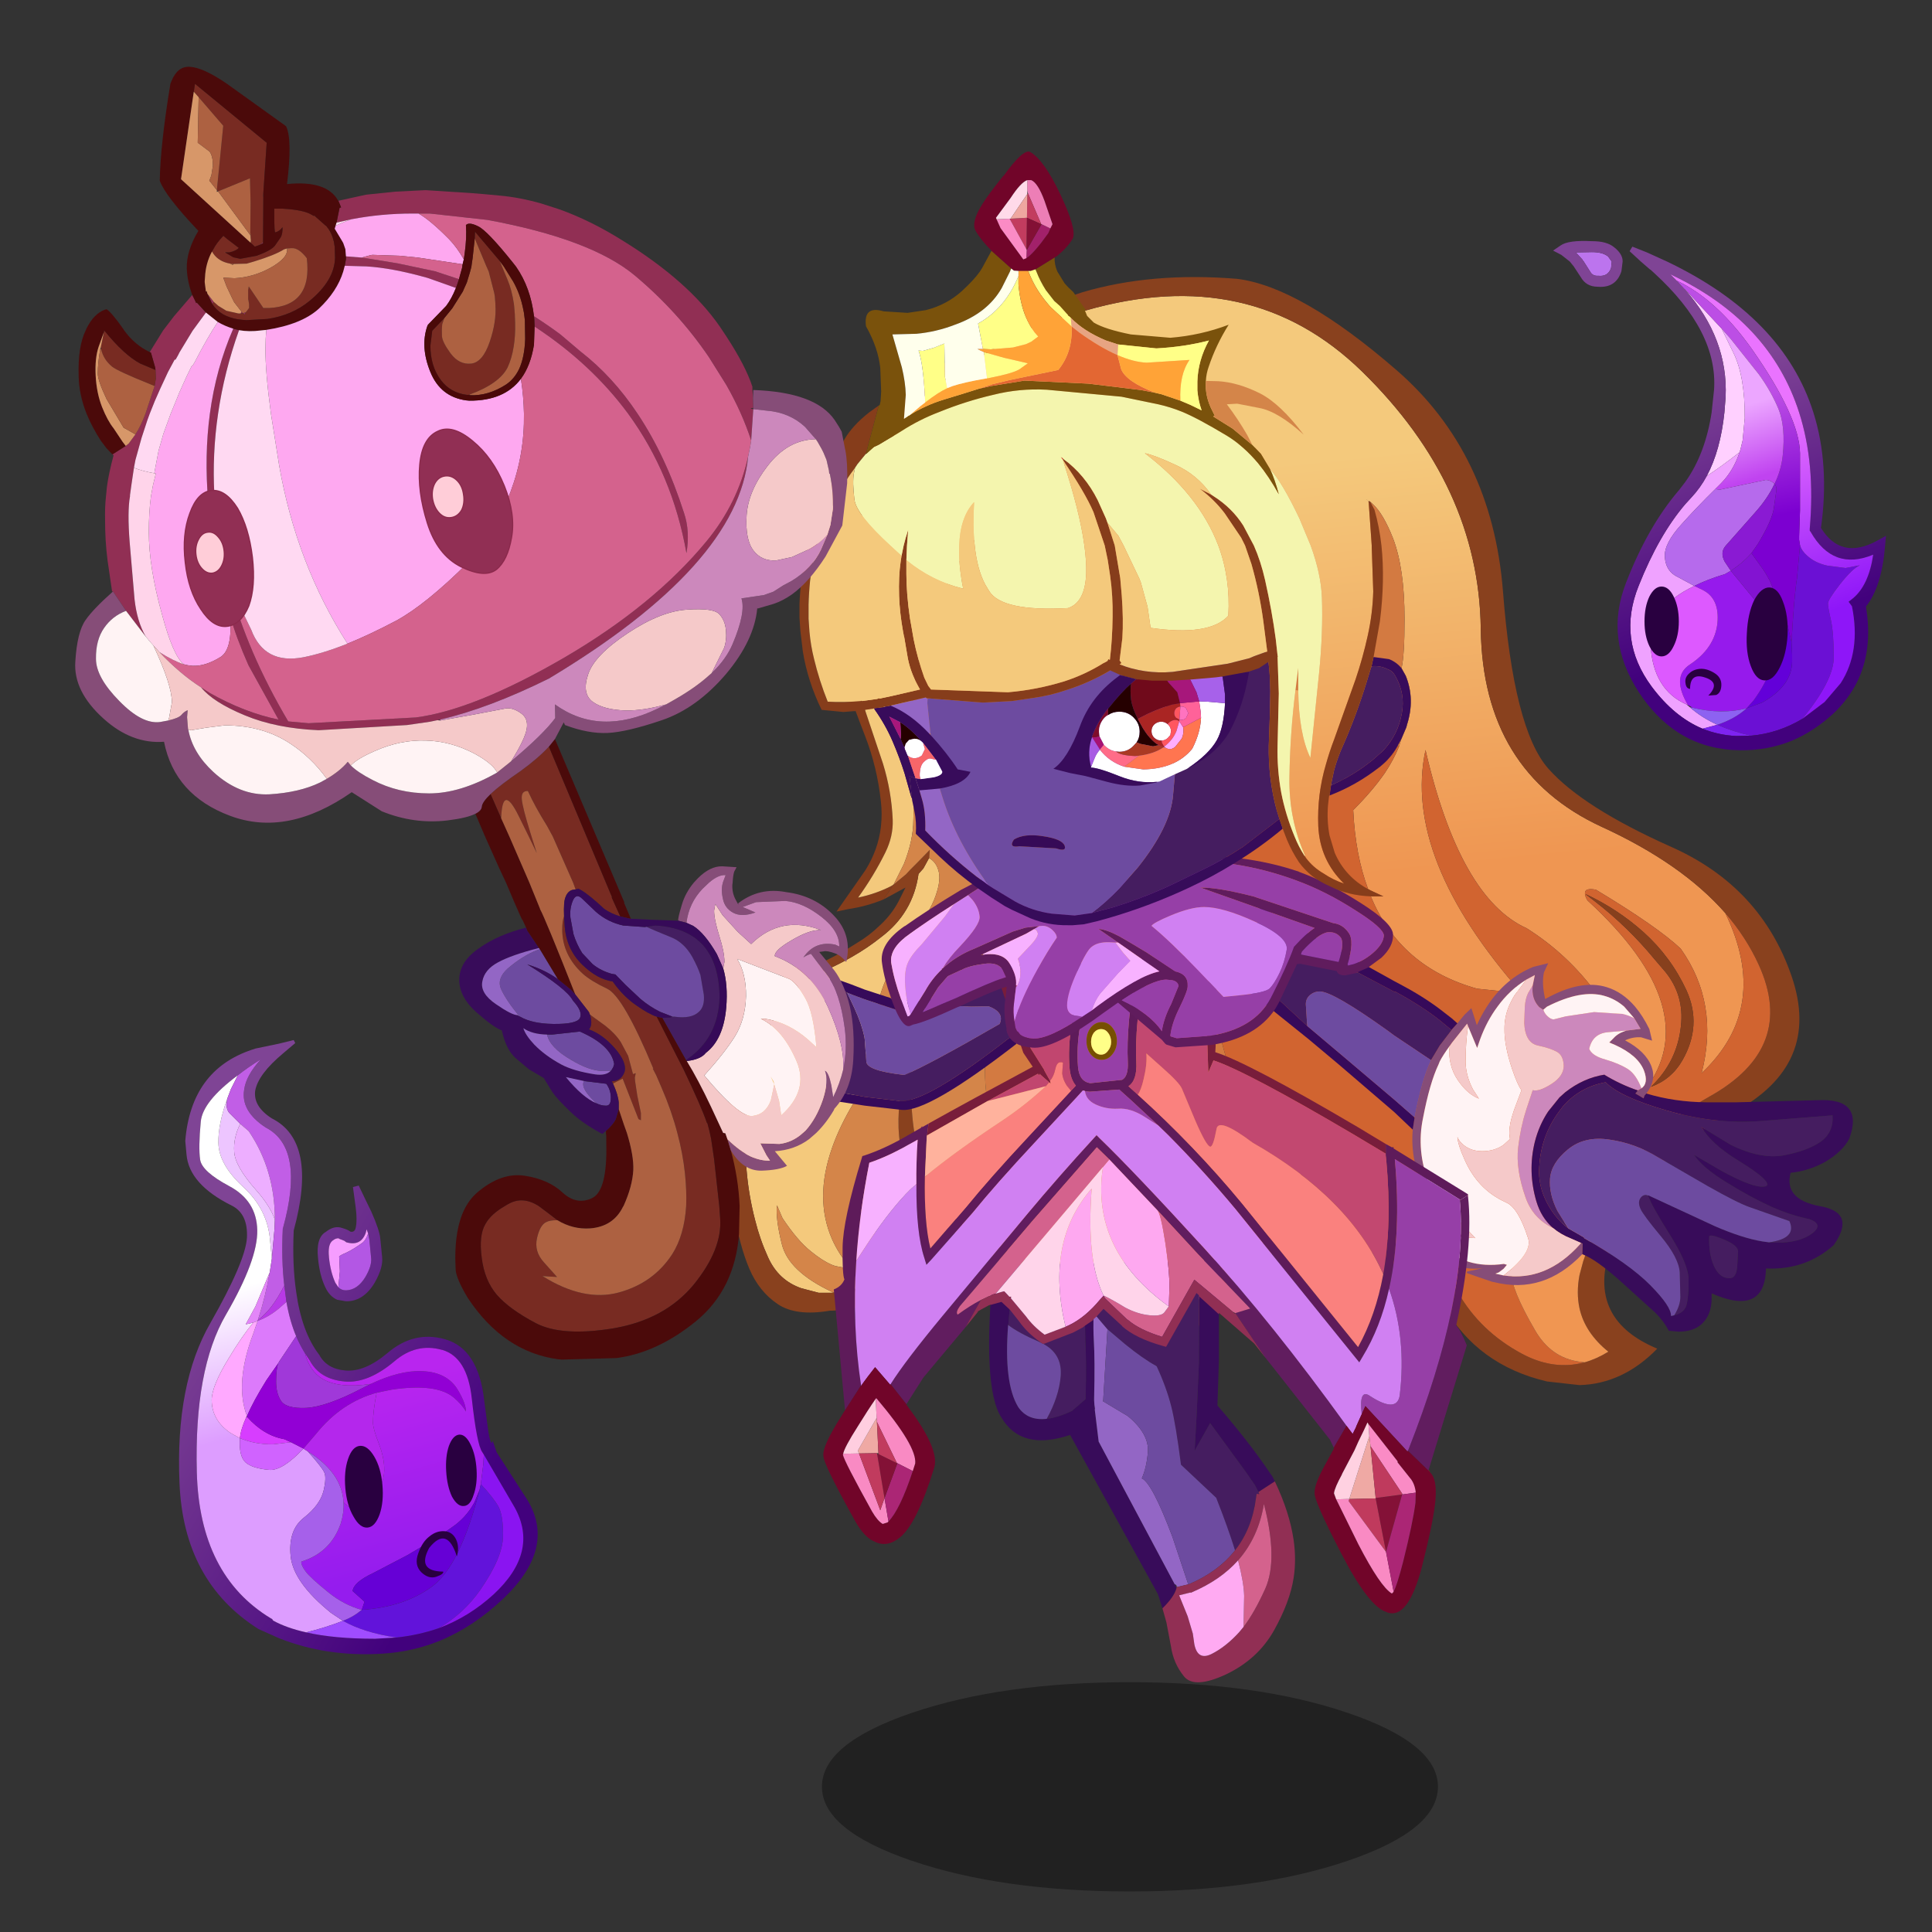 <svg xmlns:ffdec="https://www.free-decompiler.com/flash" xmlns:xlink="http://www.w3.org/1999/xlink" ffdec:objectType="frame" height="90" width="90" xmlns="http://www.w3.org/2000/svg"><rect width="100%" height="100%" fill="#333333" stroke="none"/><use ffdec:characterId="27" height="300.95" transform="matrix(.283 0 0 .283 2.433 2.943)" width="302" xlink:href="#a"/><defs><use ffdec:characterId="1" height="34.45" width="101.4" xlink:href="#b" id="m"/><use ffdec:characterId="3" height="182.4" width="176.65" xlink:href="#c" id="n"/><use ffdec:characterId="5" height="69.5" width="50.35" xlink:href="#d" id="o"/><use ffdec:characterId="7" height="24.65" width="37.3" xlink:href="#e" id="p"/><use ffdec:characterId="9" height="70" width="99.55" xlink:href="#f" id="q"/><use ffdec:characterId="11" height="108.7" width="106.35" xlink:href="#g" id="r"/><use ffdec:characterId="13" height="31.6" width="84.15" xlink:href="#h" id="s"/><use ffdec:characterId="15" height="127.35" width="100.7" xlink:href="#i" id="t"/><use ffdec:characterId="21" height="212.95" width="128.15" xlink:href="#j" id="u"/><use ffdec:characterId="23" height="83.85" width="54.8" xlink:href="#k" id="v"/><use ffdec:characterId="25" height="101.1" width="59.05" xlink:href="#l" id="w"/><g id="a" transform="translate(-8.6 -10.4)"><use ffdec:characterId="2" height="34.45" transform="translate(135.3 276.9)" width="101.4" xlink:href="#m"/><use ffdec:characterId="4" height="182.4" transform="translate(119.55 45.6)" width="176.65" xlink:href="#n"/><use ffdec:characterId="6" height="69.5" transform="translate(162.8 207.4)" width="50.35" xlink:href="#o"/><use ffdec:characterId="8" height="24.65" transform="translate(135.3 158.05)" width="37.3" xlink:href="#p"/><use ffdec:characterId="10" height="70" transform="translate(205.45 149.2)" width="99.55" xlink:href="#q"/><use ffdec:characterId="12" height="108.7" transform="translate(135.5 156.85)" width="106.35" xlink:href="#r"/><use ffdec:characterId="14" height="31.6" transform="translate(145.15 140.85)" width="84.15" xlink:href="#s"/><use ffdec:characterId="20" height="127.35" transform="translate(131.55 24.95)" width="100.7" xlink:href="#t"/><use ffdec:characterId="22" height="212.95" transform="translate(12.4 11)" width="128.15" xlink:href="#u"/><use ffdec:characterId="24" height="83.85" transform="translate(255.65 39.65)" width="54.8" xlink:href="#v"/><use ffdec:characterId="26" height="101.1" transform="translate(29.45 171.2)" width="59.05" xlink:href="#w"/></g><g id="c" fill-rule="evenodd"><path d="M22.3 69.8h-.2l.15-.05.05.05M56.25 6.4l-.05-.2.15.2h-.1m-.95 23.35.2.2-.1.15-.35-.5.25.15" fill="red"/><path d="M25.9 102.45q-2.8 1.15-5.85 1.6l-1.9.4 4.75-6.8q2.1-3.35 2.55-7.1.25-2.15 0-4.25-.6-5.6-2.6-10.75l-.75-1.95-.75-2-.05-.15.1-.2q-.5-.85-1.05-2.85-.7-2.4-1-5.75l-.5-6.7q-.15-4.4 0-8.85.2-4.45 1.25-8.7l1.5-5.2q1.2-3.7 3.35-7.05 2.1-3.3 4.6-6.2 2.6-2.85 5.65-5.2 2.05-1.6 4.3-3 3.3-2.2 6.85-4.05 2.35-1.35 4.85-2.45l4-1.55q-1.3 2.05-.85 2.7l-1.45.25.45.3-3.45 1.7q-4.35 2.2-8.5 4.8-3.55 2.15-6.9 4.6-4 3.1-6.55 7.35l-2.75 5.2q-1.9 4.2-2.8 8.5l-.55 2.8-.6 3.2q-.75 4.65-.7 9.4.05 4.35.55 8.65.4 3.35 1.25 6.65l.2.85.1.05.15.45 3 8.95q1.4 4.55 1.6 9.25.1 2.7-1.2 5.35-1.9 3.85-4.5 7.45 2.9-.6 5.45-1.9l.15.15-1.4 2.05M22.3 69.8l-.05-.05-.15.05h.2" fill="#863d1b"/><path d="M27.15 100.25q-2.55 1.3-5.45 1.9 2.6-3.6 4.5-7.45 1.3-2.65 1.2-5.35-.2-4.7-1.6-9.25l-3-8.95-.15-.45-.1-.05-.2-.85q-.85-3.3-1.25-6.65-.5-4.3-.55-8.65-.05-4.75.7-9.4l.6-3.2q.4 7.25 3 16.6 2.5 8.75 5.55 13.35-.3 3.15-.35 6.55l1.15 2.35q1.05 2.1.55 3.5l-.2.4h.15l-.85 2.8-.05 1.85q0 3.4-1.55 7.3l-1.7 3.4-.35.25h-.05m2.1-22.95.05.1.1.3v-.4h-.15m4.15 18.35q1.25.7 1.6 2.35.35 1.7-.8 4.55-1.2 2.85-4.75 7.6-3.55 4.7-4.8 10.7l-1.8 7.75-1.85 7.3q-2.35 3.9-3.6 7.5-2.9 8.3 0 14.95 1.15 2.6 3.2 4.95l-2.65-.5-.55-.2q-1.55-.65-3.45-2.2-2.25-1.8-4.7-5.5l-.9-2.1q-.25 2.2.8 6.4 1.1 4.5 8.25 7.85l.25.1-.25.05h-2.2l-2.85-.75q-3.75-1.3-5.45-5.05-1.35-2.95-2.15-6.15-1.05-4.05-1.4-8.15-.3-3.25-.25-6.5 0-2.25.45-4.45.75-4 1.8-7.9.45-1.75 1.15-3.45l1.6-2.95q.8-1.35 1.75-2.6.95-1.2 2.05-2.25l2.45-1.95q1.2-.55 2.45-1.15 2-.9 3.9-2 2.55-1.45 4.8-3.25 5.25-3.95 6.15-10.4l.8-.9.9-1.65.05-.05" fill="#f4c97c"/><path d="m21.85 41.9.55-2.8q.9-4.3 2.8-8.5l2.75-5.2q2.55-4.25 6.55-7.35 3.35-2.45 6.9-4.6 4.15-2.6 8.5-4.8l3.45-1.7-.45-.3 1.45-.25.1.05q.4.45 2 0l-1.4-.15 3.1-.6 1.05-.2q27.15-7.8 45.45 10.05 19.25 18.8 19.55 42.35.3 23.55 19.9 32.6 13.2 6.05 20.35 14.2 7.55 15.55-3.9 26.35 2.95-11.5-3.45-20.5-3.75-3.55-13.95-9.7-1.9-.35-1.8.65v.1q.05.4.4 1 19.6 18 9.45 31.25-5.85-18.1-19.45-26.65-11-4.95-16.65-29.35-3.8 17.75 15.85 40.05l-7.35-.75q-12.7-3.55-17.5-15.2h2.05l-2.15-1-.35-.2q-2.1-5.6-2.45-13 3.15-3.15 5.2-6.1 1.5-2.25 2.35-4.4l.35-1.15.85-2 .1-.4q1.35-4.2-.2-8.05l-.7-1.25q.5-2.1.5-8.1 0-8.35-1.9-13.3-1.6-4.05-3.3-5.6l-.4-.35-.3-.2v.25l-.05-.05V37h-.05l-.1-.15-.15-.25-.2.05q-10.1-7.45-21.8-9.3-8.45-1.35-17.7.15-14.35 2-25.45 16.6l-1.15 1.65q-7.25 10.5-8.7 26.1-3.05-4.6-5.55-13.35-2.6-9.35-3-16.6M55.3 29.75l-.25-.15.35.5.1-.15-.2-.2m.95-23.35h.1l-.15-.2.05.2" fill="url(#x)"/><path d="m39.1 45.75 1.15-1.65q11.1-14.6 25.45-16.6 9.25-1.5 17.7-.15 11.7 1.85 21.8 9.3l.45.35h.05v.05l.05.05v-.05h.3l.4.35q1.7 1.55 3.3 5.6 1.9 4.95 1.9 13.3 0 6-.5 8.1l.7 1.25q1.55 3.85.2 8.05l-.1.4-.85 2-.35 1.15-.25-.05q-1.1 2-2.95 3.45l-.35.3q-.35-.2-2.55.5l-3.5 1.6.7-.6-.15.05-1.4 1.15-1.3.3q-1.5.4-3.05 1.25L90 87.55q-7.2 4.85-11.6 14.05l-.2.25.15-.15-.25.3q-1.35 5.4.2 11.45 3.6 14.15 4.2 15.7.55 1.5 5.05 8.15 4.45 6.65 6.7 7.05l.75 7.2q-1.25 3.4-3.55 5.2l-6.3 4.45q-4 2.65-4.1 2.8-4.75 5.2-6.2 11.9l-.75-.65q-4.8-3.9-10.4-6.8l-7.3-3.55q-4.7-7.05-6.55-10.65-7-13.4-7.25-22.6-.1-3.3.1-6.55.3-5.9 1.55-11.7 1.55-7.65 1.45-13.55l-.15-2.1q-.55-6.6-4.05-14.4-3.55-7.8-3.1-23.05.3-10.95.7-14.55m62.75 108.1-3.75-4.25q-2.45-2.9-3.4-4.7 6.65 7.8 7.15 8.95" fill="#d37a41"/><path d="m25.9 102.45 1.4-2.05-.15-.15h.05l.35-.25 2-1.65.75-.8 1-1 2.2-2.25-.1 1.35-.05.05-.9 1.65-.8.9q-.9 6.45-6.15 10.4-2.25 1.8-4.8 3.25-1.9 1.1-3.9 2-1.25.6-2.45 1.15L11.9 117q-1.1 1.05-2.05 2.25-.95 1.25-1.75 2.6l-1.6 2.95q-.7 1.7-1.15 3.45-1.05 3.9-1.8 7.9-.45 2.2-.45 4.45-.05 3.25.25 6.5.35 4.1 1.4 8.15.8 3.2 2.15 6.15 1.7 3.75 5.45 5.05l2.85.75h2.2l.25-.05 4.6-.8q-.9-1.5-1.3-3.1v-.05q-.35-1.3-.35-2.75 0-3.45 2.1-7.55 1.2-2.3 4.2-6.6v-.1l1-1.15.95-1.05q-.55-2.55-.5-5.35.1-5.15 1.7-10.05.3-1.1.75-2.15l.25-.2q-.35.9-.5 2.35-.35 3.1 0 8.6.55 8.1 3.95 13.65 3.35 5.5 9.05 8.15l9.6 4.4 3.25 1.5 7.3 3.55q5.6 2.9 10.4 6.8l.75.65q1.45-6.7 6.2-11.9.1-.15 4.1-2.8l6.3-4.45q2.3-1.8 3.55-5.2l-.75-7.2-.05-.55.5 1.1q.95 1.8 3.4 4.7l3.75 4.25q3.15 2.45 7.05 4.65l2.45 1.3 1.4.75q4.8 2.6 6.15 4.35l1.25 1.7.3.55q3.65 6.4 10.55 10.1 4.8 2.55 9.45 1.6l.85-.2q1.95-.55 3.9-1.75-3.85-3.1-4.75-7.15-.55-2.55 0-5.45l.6-2.25q1.7-5.1 4-9.4 6.2-11.9 16.8-17.75 14.35-8 8.1-21.7-2.05-4.5-5.5-8.5-7.15-8.15-20.35-14.2-19.6-9.05-19.9-32.6-.3-23.55-19.55-42.35Q86.35-2.3 59.2 5.5l-1.05.2-3.1.6 1.4.15q-1.6.45-2 0l-.1-.05q-.45-.65.85-2.7l2.4-.85 1.05-.35Q70-.85 84.1.3q10.4 1.3 26.2 15 15.75 13.65 17.55 36.4 1.75 22.75 7.45 29.2 5.65 6.4 20.35 12.95 14.65 6.55 19.7 21.2 5.05 14.65-9.55 22.45-14.6 7.8-19.85 21.25-4.95 12.55 7.3 17.65-5.65 5.8-12.8 6l-5.35-.6q-11.5-2.7-17-12.45-2-2.55-4.65-4.65l-1.5-1.05-3.05-1.75q-2-1.1-4.65-2.3l-.6-.25-2.9-1.15-2.85-2.4-1.8-1.9q-2 3.45-5.1 6.05-3 2.4-6.1 4.15-4.75 2.55-6.8 7.75-1.25 3.15-1.5 6.6l-.15 2.85q-1.75-3.1-4.6-5.3-3.4-2.6-7.3-4.6l-5.8-3q-4.2-2.1-8.45-4.1l-6.05-2.8q-5.4-2.6-9.6-6.9-3.6-3.7-5.15-8.2l-1.5 1.75-.1.15-.85 1.25-.15.25v-.1q-.8 1.8-1.85 5.5-1.8 6.3.2 10.05l.4.7 1.2 1.9-2.45 1q-3.35 1.15-7 1.3h-.35q-5.6.95-8.6-1.1-3.05-2.05-4.65-5.8-1.6-3.75-2.6-9.65-.8-4.6-1.1-9.45l-.05-3.8.45-4.9q.6-4.35 2-8.65 1.1-3.55 3.1-6.9 1.35-2.25 3.05-4.05l-.1-.25.5-.15q1-1 2.15-1.9l2.55-1.8 1 1.55q3.55-1.6 6.8-3.7 2-1.2 3.6-2.75 2.05-1.85 3.25-4.15l1.1-2.2-3.6 1.95" fill="#89411e"/><path d="M29.25 77.3h.15v.4l-.1-.3-.05-.1" fill="#4f0009"/><path d="M30.4 71.85q1.45-15.6 8.7-26.1-.4 3.6-.7 14.55-.45 15.25 3.1 23.05 3.5 7.8 4.05 14.4l.15 2.1q.1 5.9-1.45 13.55-1.25 5.8-1.55 11.7-.2 3.25-.1 6.55.25 9.2 7.25 22.6 1.85 3.6 6.55 10.65l-3.25-1.5-9.6-4.4q-5.7-2.65-9.05-8.15-3.4-5.55-3.95-13.65-.35-5.5 0-8.6.15-1.45.5-2.35l-.25.2q-.45 1.05-.75 2.15-1.6 4.9-1.7 10.05-.05 2.8.5 5.35l-.95 1.05-1 1.15v.1q-3 4.3-4.2 6.6-2.1 4.1-2.1 7.55 0 1.45.35 2.75v.05q.4 1.6 1.3 3.1l-4.6.8-.25-.1q-7.15-3.35-8.25-7.85-1.05-4.2-.8-6.4l.9 2.1q2.45 3.7 4.7 5.5 1.9 1.55 3.45 2.2l.55.2 2.65.5q-2.05-2.35-3.2-4.95-2.9-6.65 0-14.95 1.25-3.6 3.6-7.5l1.85-7.3 1.8-7.75q1.25-6 4.8-10.7 3.55-4.75 4.75-7.6 1.15-2.85.8-4.55-.35-1.65-1.6-2.35l.1-1.35-2.2 2.25-1 1-.75.8-2 1.65 1.7-3.4q1.55-3.9 1.55-7.3l.05-1.85.85-2.8.1-.45-.05.05q.5-1.4-.55-3.5l-1.15-2.35q.05-3.4.35-6.55" fill="#d48549"/><path d="M110.75 77.25q-.85 2.15-2.35 4.4-2.05 2.95-5.2 6.1.35 7.4 2.45 13l.35.2 2.15 1h-2.05q4.8 11.65 17.5 15.2l7.35.75Q111.3 95.6 115.1 77.85q5.65 24.4 16.65 29.35 13.6 8.55 19.45 26.65 10.15-13.25-9.45-31.25-.35-.6-.4-1v-.1q-.1-1 1.8-.65 10.2 6.15 13.95 9.7 6.4 9 3.45 20.5 11.45-10.8 3.9-26.35 3.45 4 5.5 8.5 6.25 13.7-8.1 21.7-10.6 5.85-16.8 17.75-2.35.65-4.6 1.65-3.1 1.3-6.1 3.25-5.1 3.25-5.15 6.15-.05 2.85 3.95 9.7 2.6 4.5 7.3 5.15l.85.1-.85.2q-4.65.95-9.45-1.6-6.9-3.7-10.55-10.1l-.3-.55-1.25-1.7q-1.35-1.75-6.15-4.35l-1.4-.75-2.45-1.3q-3.9-2.2-7.05-4.65-.5-1.15-7.15-8.95l-.5-1.1.05.55q-2.25-.4-6.7-7.05-4.5-6.65-5.05-8.15-.6-1.55-4.2-15.7-1.55-6.05-.2-11.45l.25-.3-.15.15.2-.25q4.4-9.2 11.6-14.05l5.95-2.35q1.55-.85 3.05-1.25l1.3-.3 1.4-1.15.15-.05-.7.6 3.5-1.6q2.2-.7 2.55-.5l.35-.3q1.85-1.45 2.95-3.45l.25.05m46.4 46q-.6 5.9-4.95 10.05 3.35-1.2 5.15-4.3 3.35-5.8.7-11.6-2.55-5.5-7.05-9.55-4.3-3.85-9.6-6.3l1.55 1.2q5.45 4.2 9.85 9.55l1.8 2.1q3.1 3.85 2.55 8.85m-38.3 40.3h-.05v.05l.05-.05" fill="#d16430"/><path d="M157.15 123.25q.55-5-2.55-8.85l-1.8-2.1q-4.4-5.35-9.85-9.55l-1.55-1.2q5.3 2.45 9.6 6.3 4.5 4.05 7.05 9.55 2.65 5.8-.7 11.6-1.8 3.1-5.15 4.3 4.35-4.15 4.95-10.05" fill="#87401d"/><path d="M145.05 152.65q-2.3 4.3-4 9.4l-.6 2.25q-.55 2.9 0 5.45.9 4.05 4.75 7.15-1.95 1.2-3.9 1.75l-.85-.1q-4.7-.65-7.3-5.15-4-6.85-3.95-9.7.05-2.9 5.15-6.15 3-1.95 6.1-3.25 2.25-1 4.6-1.65" fill="#f09652"/></g><g id="d" fill-rule="evenodd"><path d="m15.75.55.9-.05.35 4.4-.15-.15.15.35.25 3-.05.1v.65q-.05 2.55.05 4.4.2 3.1.05 9.75v.05l.05.8.1.7h-.05l.65 5.35 12.5 23.45.2.35.05.15v.05h.1q-.35 1.5-2.35 3.45L27.8 55 13.35 28.8q-8 2.7-11.3-2.85Q-1.2 21 .75.9L4.2.8l-.8 7.35-.2 2.3-.05.25Q2.4 20.25 4.8 24.2q1.55 2.3 4.7 1.95 1.8-.2 4.15-1.3l2.25-1.95q.15-6.5-.05-9.55l-.15-9.4.05-3.4M34.6.1l3.45-.1-.2 8.95v7.25l-.25 7.75q5.35 6.2 8.6 11.05l.35.5.05.05.05.1.4.8-2.7 1.75-.55-1.1-1.45-2.1-5.95-8.15-2.55 4.55.35-6.35.35-8.1.05-9V.1" fill="#380c5a"/><path d="M16.65.5 34.6.1v7.85l-.05 9-.35 8.1-.35 6.35 2.55-4.55L42.35 35l1.45 2.1.55 1.1.15.35-.45-.05-.1.7q-.65 5.05-3.45 8.6-1.15-3.7-3.1-8.65l-5.8-5.45q-.85-6.65-1.6-9.6-.8-3.15-2.4-6.6l-.05-.1h-.1q-2.1-1.15-5-3.5l-2.95-2.5-.1-.1-1.7-2-.5-.45V8.2l.05-.1-.25-3-.15-.35.15.15-.35-4.4M4.2.8 15.75.55l-.05 3.4.15 9.4q.2 3.05.05 9.55l-2.25 1.95q-2.35 1.1-4.15 1.3 2-3.6 2.3-7 .3-3.55-2.7-5.25l-.15-.1h-.1l-.2-.15H8.6l-.3-.15Q4.85 12 3.15 10.7l.05-.25.2-2.3L4.2.8m17.7 10.1v-.05.05" fill="#451d60"/><path d="M30.55 53.35 18.05 29.9l-.65-5.35h.05l-.1-.7-.05-.8V23q.15-6.65-.05-9.75-.1-1.85-.05-4.4l.5.45 1.7 2 .1.1-.7 11.7-.05.15 4.1 2.45q3.55 2.95 3.3 5.95-.2 2.5-1 4.3 1.7.75 5.05 9.65l2.6 7.8-1.9.45q.05-.35-.35-.5" fill="#9366c5"/><path d="M9.5 26.15q-3.15.35-4.7-1.95-2.4-3.95-1.65-13.5 1.7 1.3 5.15 2.8l.3.15h.05l.2.15h.1l.15.1q3 1.7 2.7 5.25-.3 3.4-2.3 7M32.8 53.4l-2.6-7.8q-3.35-8.9-5.05-9.65.8-1.8 1-4.3.25-3-3.3-5.95l-4.1-2.45.05-.15.7-11.7 2.95 2.5q2.9 2.35 5 3.5l.15.1q1.6 3.45 2.4 6.6.75 2.95 1.6 9.6l5.8 5.45q1.95 4.95 3.1 8.65-2.8 3.55-7.65 5.6h-.05" fill="#6d4ba0"/><path d="M47.05 36.45q2.45 5.15 3.1 9.7.45 3.2 0 6.15-.6 3.95-3.25 8.7-2.65 4.7-7.85 7.2-5.25 2.45-6.95.35-1.75-2.15-2.15-4.95l-.75-3.95-.65-2.3q2-1.95 2.35-3.45v-.05l1.9-.45h.05q4.85-2.05 7.65-5.6 2.8-3.55 3.45-8.6l.1-.7.45.05-.15-.35 2.7-1.75M41.9 60.4q1.8-2.35 3.6-6.35 2.1-4.8-.25-13.9-.9 5.5-4.25 9.3-2.9 3.25-7.6 5.25l-.05.05h-.25l-1.8.45 1.4 3.45.85 2.85.25 1.75q.55 2.75 2.85 1.6t4.5-3.55l.75-.9" fill="#912f54"/><path d="m41.9 60.4.1-5.1q-.05-2.2-1-5.85 3.35-3.8 4.25-9.3 2.35 9.1.25 13.9-1.8 4-3.6 6.35" fill="#d4628d"/><path d="M41 49.45q.95 3.65 1 5.85l-.1 5.1-.75.9q-2.2 2.4-4.5 3.55t-2.85-1.6l-.25-1.75-.85-2.85-1.4-3.45 1.8-.45h.25l.05-.05q4.7-2 7.6-5.25" fill="#ffaaf2"/></g><g id="e" fill-rule="evenodd"><path d="M30.35 11.35h.05-.05m6.45-3.7L34.6 9.7 31 12.9l-.1-.15Q17.25 23.4 12.95 23.2l-5.9-.7-5.8-1.05Q.2 20.75.1 17.05q-.15-3.7 0-7.45.1-3.75 1.3-5.4l2.75 1.15.05.1L5.35 7.9q1.2 2.6 1.65 4.8l.05.4.25 3.5q-.1 1.6 6.3 2.3 3.95-1.65 15.65-8.4.85-1.9-1.8-2.9l-2.9.05-2.15-.1-2.45-.3L24 5.45 32.65.9l4.15 6.75" fill="#451d60"/><path d="m19.95 7.25 2.45.3 2.15.1 2.9-.05q2.65 1 1.8 2.9-11.7 6.75-15.65 8.4-6.4-.7-6.3-2.3l-.25-3.5-.05-.4q-.45-2.2-1.65-4.8L4.2 5.45l-.05-.1 1 .4 1.9.7L11.75 8l.3.1.05.05V8.1l5.9-.2 1.95-.65" fill="#6d4ba0"/><path d="m1.25 21.45 5.8 1.05 5.9.7q4.3.2 17.95-10.45l.1.15 3.6-3.2 2.2-2.05.5.85-2.1 2-3.25 3.2.1.05Q17.55 25 13.2 24.65l-6.15-.7-5.5-.85q.4-.4-.3-1.65M32.65.9 24 5.45l-4.05 1.8L18 7.9l-5.9.2v.05l-.05-.05-.3-.1-4.7-1.55-1.9-.7-1-.4L1.4 4.2l-.1-1.45h.05L4.85 4l2.2.85L11.2 6.2l.2.1.05.1 5 .35q1.6-.25 6.85-2.4 4.7-2 8.8-4.35l.55.9" fill="#360a5a"/></g><g id="f" fill-rule="evenodd"><path d="m34.45 19.25 1.2-1.45 1.1-1.05.9 2.8q.75-1.65 1.65-3.05 3-4.65 7.65-6.55l2.45-.6-.7 1.5q-.4 1.8.2 4.4 5.85-3.3 10.15-1.95 2.6.8 4.65 3.2 1.3 1.55 2.35 3.7l.45 1.9-1.8-.55q-1.35-.1-2.65.5 3.4 1.8 4.35 4.3.85 2.25-.85 4.45l-.3.35-.15.45-1.35-.8.4-.5.05-.05.55-.3q1.2-.85.4-2.95-1-2.5-4.75-4.2l-.95-.4.7-.7q.75-.85 2.1-1.25l2.35-.3-1.05-1.75-1.65-1.9q-1.45-1.25-3.2-1.75-3.8-1.15-9.5 1.75l-.6.5h-.05l-.6-.4-.1-.1q-1.25-1.35-1-3.5l.35-1.7-1.4.75Q43 13.8 41.05 16.5q-1.75 2.35-2.85 5.35l-.5 1.45-1.5-3.6-.15-.4-2.5 3.15-.35.5q-1.1 1.5-1.65 2.55l-.1.25-.1.25q-1.45 3.05-2.55 8.8-1.15 5.4 1 10.9l.35.85 1.4 2.9q1.85 3.35 3.95 4.95l.2.15-1.8-.4-2.35-.9-2.95-1.6q1.3 2.4 2.95 4 4.2 4.1 10.55 3.2l.5.15-.55.65-.8.6-.55.2 1.35.3q7 1.05 12.55-5.1l.2-.25.25.1-.05 1.75q-6.35 6.65-14.5 4.6l-.3-.05-2.35-.8-1.85-.65.05-.25 1.9-.4.65-.15q-4.05.5-7.05-1.95-2.5-2.1-4.25-6.25L27 49.7l.2-.75 1.75 2 2.6 1.5 1.2.4-1.2-1.4q-1.3-1.75-2.35-4.15-2.55-5.35-2.1-10.55l.3-1.95v-.15l.05-.1v-.05q1.15-6 2.65-9.15l.1-.2 1.35-2.25 1.95-2.55.05-.1.9-1" fill="#864d78"/><path d="M46.85 13q-.25 2.15 1 3.5l.1.1.6.4h.05q.15.55.6 1 .6.6 1.1.6l2-.5 4.65-.7 4.7.3q1.05.25 1.9.7l1.05 1.75-2.35.3-2.95.25q-2.6.2-3.15 2.75l.1.2q.55 1 2.55 1.55 2.25.65 3.75 1.6 1.3.85 2.2 3.15l-.55.3-.05.05q-2.9-1-5.45-2.55l-.05-.05q-3.45.55-6.45 2.9l-.95.85-1.85 2.3q-1.5 2.25-2.2 5-1.2 4.85.25 9.8.8 2.7 2.75 4.4-3.35-1.6-4.55-5.1-1.6-4.55-1.2-8.15.4-3.35 1.25-5.95l.1-.35 1.05-3.15q1 .3 3.05-1t2.05-3q-.05-1.7-1.1-2.3-1.05-.6-3.15-1.05-2.1-.45-2.25-3.7l.1-2.7q.1-1.35.55-2.25l.75-1.25" fill="#cc88bc"/><path d="m55 57.25.05-1.75-.25-.1-1.7-.75q-1.65-.65-2.9-1.7-1.95-1.7-2.75-4.4-1.45-4.95-.25-9.8.7-2.75 2.2-5l1.85-2.3.95-.85q3-2.35 6.45-2.9l.05.05q2.55 1.55 5.45 2.55l-.4.5 1.35.8.15-.45.3-.35q4.6 1.4 9.95 1.45h4.8l13.55-.35q7.55-.35 5.1 6.35-1.1 2.1-3.95 3.8-2.7 1.5-5.7 1.8-1.15 4.4 4.85 5.5 6 1.05 2.25 6.4-4.65 4.15-11.15 3.85-.2 7.95-8.95 4.1v.75q0 2.85-1.7 4.35-1.35 1.2-3.75 1.2l-1.6-.15q-.85-1.6-2.2-2.95l-5.8-5.25q-4.05-3.6-6.25-4.4m30.75-1.95 1.3.05q3.85 0 5.9-1.6 1.75-1.4-.5-2.25l-.85-.2q-2.5-.55-5.45-1.85-3.6-1.65-7.45-4.05-3.9-2.4-5.3-4.5l4.65 2.7q4.15 2.25 6.1 2.5 1.9.2 1.05-.9-.9-1.15-4.65-3.45-4.25-2.6-5.95-5.45l4.85 2.95q5 2.45 8.85 1.7 3.85-.75 6-2.25 2.1-1.55 1.9-4.3l-12.05.95q-7.2.5-14.7-1.6l-.55-.15q-7.75-2.25-10.05-4.65-4.3.8-7.05 4l-.6.8q-3.2 4.3-3.3 9.8-.05 2.2.9 4.4 1.35 3.1 3.9 5.05l2.6 1.5v.1q7.45 4.25 10.9 7.75 3.5 3.55 3.4 5.05h.15l.4-.1q1.7-.4 2.05-1.8.35-1.65.3-4.15-.05-2.55-3.2-7.5-2.95-4.7-3.45-6.25v-.05l11 5.1q4.5 1.95 7.8 2.5l1.1.15m-7.4-.45q-2.25-.95-2.45-.55-.1 2.9.75 4.8.9 2.1 2.6 2.1 1.05 0 1.25-1.75l.15-2.7q-.05-.95-2.3-1.9" fill="#380c5a"/><path d="m33.5 20.35-1.95 2.55-1.35 2.25-.1.15-6.05-4.05-1.15-.85Q13.95 14 11.8 14q-.85 0-1.5.5-.8.6-.8 1.6l.2 3.15.05.45-4.55-4.2-5-3.3L1.7 1.6q10.75 6.35 16.2 9.2l-.05.1.15-.05 6.05 3.2.15.05.05-.05q4.25 2.3 7.3 4.7l1.45 1.2.5.4M52.7 53q-2.55-1.95-3.9-5.05-.95-2.2-.9-4.4.1-5.5 3.3-9.8l.6-.8q2.75-3.2 7.05-4 2.3 2.4 10.05 4.65l.55.15q7.5 2.1 14.7 1.6l12.05-.95q.2 2.75-1.9 4.3-2.15 1.5-6 2.25t-8.85-1.7L74.6 36.3q1.7 2.85 5.95 5.45 3.75 2.3 4.65 3.45.85 1.1-1.05.9-1.95-.25-6.1-2.5l-4.65-2.7q1.4 2.1 5.3 4.5 3.85 2.4 7.45 4.05 2.95 1.3 5.45 1.85l.85.2q2.25.85.5 2.25-2.05 1.6-5.9 1.6l-1.3-.05q4.65-.65 3.35-3.5l-6.55-2.3q-2-.7-6.95-3.5l-8.2-4.75Q63.7 39 59.55 38.4q-4.15-.65-6.9 1.6t-2.95 4.8q-.2 2.5 1.2 5.3l1.8 2.9m13.15-5.4q.5 1.55 3.45 6.25 3.15 4.95 3.2 7.5.05 2.5-.3 4.15-.35 1.4-2.05 1.8 1-1.6 1-3.05l-.1-4q-.15-2.4-3.1-5.95-2.95-3.55-3.35-4.5-.45-1-.1-1.65.35-.65 1-.65l.35.1m12.5 7.25q2.25.95 2.3 1.9l-.15 2.7q-.2 1.75-1.25 1.75-1.7 0-2.6-2.1-.85-1.9-.75-4.8.2-.4 2.45.55" fill="#451d60"/><path d="m42.05 60.75-1.35-.3.55-.2.8-.6.55-.65-.5-.15q-6.35.9-10.55-3.2-1.65-1.6-2.95-4l2.95 1.6 2.35.9 1.8.4.05-.05 1.65.1-4.2-4.45-1.65-1.95-1.3-1.75-.45-.75q-2.15-5.5-1-10.9 1.1-5.75 2.55-8.8l.1-.25.1-.25q.55-1.05 1.65-2.55l-.1.85q0 1.5.45 2.85t1.45 2.6q1.35 1.75 3 2.4l-1-1.55q-1.2-2.3-1.2-4.6 0-3 .4-5.8l1.5 3.6.5-1.45q1.1-3 2.85-5.35 1.95-2.7 4.75-4.45l-1.95 2.6q-.55.9-.95 1.85-.7 1.75-.7 3.6-.05 2.8 1.25 6.65.9 2.65 1.55 3.5l-1.2 3.2-.1.3Q43 35.8 43 37.2v.25l.1.85-1.05.95q-1.5 1.05-3.5 1.05-1.8 0-3.05-1-.8-.65-1.05-1.35.1 1.35 1.15 3.65 1.05 2.45 2.75 4.25 1.7 1.8 4.15 2.9 1.95.85 3.55 5.75.95 2.45-4 6.25M48.6 17l.6-.5q5.7-2.9 9.5-1.75 1.75.5 3.2 1.75l1.65 1.9q-.85-.45-1.9-.7l-4.7-.3-4.65.7-2 .5q-.5 0-1.1-.6-.45-.45-.6-1m13.65 3.45q-1.35.4-2.1 1.25l-.7.7.95.4q3.75 1.7 4.75 4.2.8 2.1-.4 2.95-.9-2.3-2.2-3.15-1.5-.95-3.75-1.6-2-.55-2.55-1.55l-.1-.2q.55-2.55 3.15-2.75l2.95-.25" fill="#fff3f4"/><path d="m34.45 19.25-.9 1-.05.1-.5-.4-1.45-1.2q-3.05-2.4-7.3-4.7h-.05v.05l-.15-.05-6.05-3.2-.1-.05Q12.45 7.95 1.7 1.6L1.9 0l22.15 12.3.85.45q3.8 2 6.65 4.15l2 1.55.45.4.45.4M27.4 34.8l-.3 1.95-3.05-2.9L14.9 26l-4.95-4.15-9.95-8 .2-1.65 5 3.3 4.55 4.2 6.1 5.15 8.2 6.95 3.2 2.8.15.2" fill="#360a5a"/><path d="m54.8 55.4-.2.25q-5.55 6.15-12.55 5.1 4.95-3.8 4-6.25-1.6-4.9-3.55-5.75-2.45-1.1-4.15-2.9-1.7-1.8-2.75-4.25-1.05-2.3-1.15-3.65.25.7 1.05 1.35 1.25 1 3.05 1 2 0 3.5-1.05l1.05-.95-.1-.85v-.25q0-1.4.7-3.45l.1-.3 1.2-3.2q-.65-.85-1.55-3.5-1.3-3.85-1.25-6.65 0-1.85.7-3.6.4-.95.95-1.85l1.95-2.6 1.4-.75-.35 1.7-.75 1.25q-.45.9-.55 2.25l-.1 2.7q.15 3.25 2.25 3.7 2.1.45 3.15 1.05 1.05.6 1.1 2.3 0 1.7-2.05 3t-3.05 1L45.8 33.4l-.1.35q-.85 2.6-1.25 5.95-.4 3.6 1.2 8.15 1.2 3.5 4.55 5.1 1.25 1.05 2.9 1.7l1.7.75m-19.3-1q-2.1-1.6-3.95-4.95l-1.4-2.9.1-.1 1.3 1.75 1.65 1.95 4.2 4.45-1.65-.1-.25-.1m-2.3-31.45.35-.5 2.5-3.15.15.4q-.4 2.8-.4 5.8 0 2.3 1.2 4.6l1 1.55q-1.65-.65-3-2.4-1-1.25-1.45-2.6-.45-1.35-.45-2.85l.1-.85" fill="#f5c9c9"/><path d="M30.1 25.35q-1.5 3.15-2.65 9.15v.05l-.05.1-.15-.05-3.2-2.8-8.2-6.95-6.1-5.15-.05-.45-.2-3.15q0-1 .8-1.6.65-.5 1.5-.5 2.15 0 11.1 6.4l1.15.85 6.05 4.05v.05M85.75 55.3l-1.1-.15q-3.3-.55-7.8-2.5l-11-5.1v.05l-.35-.1q-.65 0-1 .65t.1 1.65q.4.95 3.35 4.5t3.1 5.95l.1 4q0 1.45-1 3.05l-.4.1h-.15q.1-1.5-3.4-5.05-3.45-3.5-10.9-7.75v-.1L52.7 53l-1.8-2.9q-1.4-2.8-1.2-5.3.2-2.55 2.95-4.8t6.9-1.6q4.15.6 7.85 2.85L75.6 46q4.95 2.8 6.95 3.5l6.55 2.3q1.3 2.85-3.35 3.5" fill="#6d4ba0"/></g><g id="g" fill-rule="evenodd"><path d="M92.2 52.9q1.45-8.2.5-18.7l-.1-.9v-1.85l1 .55h.3v.2l11.95 7.35.3.2v.15l-.1.05-1.2.75-.05-.1-10.7-6.65q1.1 12.2-.95 21.35-1.4 6.35-4.4 11.25l-.5.85-.65-.8-19.75-24.45Q62.6 35.85 56.8 30l-1.65-1.6-4.35-4.05-2-1.8-.05-.05-4.85.35h-.05l-.75-.1-.1-.05-.2-.05-.1.05-.95 1.05-6.95 7.5Q28.5 38 24.6 42.8l-6.8 7.7-.8.85-.35-1.15q-1.35-4.1-1.3-12.15-.05-3.3.2-7.3L14 31.6q-3.3 1.9-6.4 2.95Q5.95 42.9 5.45 50.7q-.7 10.8.8 20.55H6.2L3.6 75.3 1.75 55.4q1.3-.5 1.75-1.65-.35-.75-.3-5.25.05-4.55 3.15-14.7l.1-.35.35-.1q3.15-1.05 6.5-2.95l2.8-1.6.2-.3v.2l1.05-.6-.25 1.95h-.05v.3l-.3 6.5q-.15 7.55.9 11.8l5.85-6.75q3.9-4.8 10.25-11.6l7.05-7.6.8-.85q-.9-1.05-1.05-3-.25-3.2.3-6.75l.35-3.4.7-6.9 1.75-.15-.35 2.6v.05l-.75 4.75-.3 3.25q-.55 3.35-.3 6.45.2 2.45 2.05 2.7l5.2-.55q1.05-.55.95-2.9-.15-3.05.2-6.95.3-3.4 2.15-10.05l1.65-.15-1.4 5.6q-.65 1.1-1 4.75-.35 3.75-.2 6.75.15 3.05-1.3 4l1.55 1.4q9.3 8.4 17.15 17.9l19.1 23.65q2.9-5.2 4.15-12" fill="#5e1b5a"/><path d="m17.1 30.05.25-1.95.35-.2q6.35-3.55 16.8-9.15l-1.55-2.3-4.55-13.5 1.4-.2.4.55-.15-.55h.05l4.05 12.95 2.2 3.5.05.15.95 1.7.1.5-.25-.25-1.6-1.4q.1.45-.25 0l-8.3 4.5-9.95 5.65m75.5 1.4v1.6l-5.35-3.2q-17.65-10.4-23-12.15l-.85 2-.2-6.05.1-4.65.25-8.9 1.3-.1-.15 10.1v.75l-.1 4.6-.05.9q5.4 1.7 23.4 12.3l4.65 2.8M33.05 13.6l.05.25-.05-.25" fill="#781d3b"/><path d="M6.2 71.25h.05v.05l-.05-.05m98.6-30.65.05.1-.05.05v-.15m-12.2-7.55v.25-.25m13.55 6.85v.2l-.05-.15.05-.05m-6.5 45.25.3.4-.35-.35.05-.05m-56.9-76v.15-.15m-6.35 10.2-.05-.15.1.1-.05.05m-8.6 36.9-.05.1v-.1h.05m30.4 48.2h-.1l.1-.05v.05" fill="red"/><path d="m92.6 33.3.1.9q.95 10.5-.5 18.7-5.6-12.6-21.5-21.65Q65.05 27 64.75 29q-.55 3-1.05 2.9-.65-.15-2.45-4.3l-2.2-5.25q-.45-1-3.05-3.3l-2.8-2.5q.15 1.8-.45 4.25-.4 1.75-.95 2.55l-1.55-1.4q1.45-.95 1.3-4-.15-3 .2-6.75.35-3.65 1-4.75l1.4-5.6 9.4-.75L63.3 9l-.1 4.65.2 6.05.85-2q5.35 1.75 23 12.15l5.35 3.2v.25M41.9 1.8l-.7 6.9-9.5-6.1 10.2-.8" fill="#c24870"/><path d="m104.85 40.7 1.2-.75.1-.05-.05.05.05.15q.9 8.25-1.95 21.25.65.6 1.75 3.25l-6.3 20.55-.05.05-3.35-3.25.1-.2q9.9-25.15 8.45-41l.05-.05m-20.8 40.75-.65-1.35-9.6-12.2-1-1.25-4.95-7.35 2.45-.75-8.55-8.9-6.7-7.25-.05-.05L47.1 34l-2.05-2-10.5 12L24.3 56.05l-1.8 2.1q-.75 1.05-.35 1.4 2.05-1.5 3.8-2.4l-2.5 4.45-6.95 8.3-2.8 4.4-2.6-3.3q2.35-3.75 8.6-11.3l13.8-16.6q5.35-6.4 11-12.55L45 30l.5.5q5.65 5.45 17.3 18.2 11.15 12.25 23.35 29.15l-2.1 3.6" fill="#611d5f"/><path d="M52.5 1q-1.85 6.65-2.15 10.05-.35 3.9-.2 6.95.1 2.35-.95 2.9l-5.2.55q-1.85-.25-2.05-2.7-.25-3.1.3-6.45l.3-3.25.75-4.75h.05l-.05-.05.35-2.6L52.5 1m-9.4 21.75.75.1h.05l4.85-.35.05.05 2 1.8 4.35 4.05-2.3-1.45q-2.3-1.45-4.3-1.3-2 .1-3.7-.7-1.6-.75-1.75-2.2M93.15 55.3q2.05-9.15.95-21.35l10.7 6.65v.15q1.45 15.85-8.45 41l-.1.2-.05.15-6.95-7.5-.5 1.1-.1.25q-.5-4.4 1.45-2.95 4.3 2.75 4.8-.1 1.15-9.5-1.75-17.6M52.95 0q-.25.9-.05.05l.05-.05m-7.1 11.4q-1.05 0-1.8.9-.7.9-.7 2.2 0 1.3.7 2.2.75.9 1.8.9t1.75-.9q.75-.9.75-2.2 0-1.3-.75-2.2-.7-.9-1.75-.9m-3.1-2.25v.15-.15" fill="#963fa7"/><path d="M6.25 71.25q-1.5-9.75-.8-20.55l2.2-3.35q3.65-5.4 6.7-8.4l1-.9q-.05 8.05 1.3 12.15l.35 1.15.8-.85 6.8-7.7q3.9-4.8 10.2-11.55l6.95-7.5.95-1.05.1-.05.2.05.1.05q.15 1.45 1.75 2.2 1.7.8 3.7.7 2-.15 4.3 1.3l2.3 1.45L56.8 30q5.8 5.85 11.05 12.15L87.6 66.6l.65.8.5-.85q3-4.9 4.4-11.25 2.9 8.1 1.75 17.6-.5 2.85-4.8.1-1.95-1.45-1.45 2.95l-.1.2-.85 1.9.05-.05-.6 1.2-.05-.1-.95-1.25Q73.95 60.95 62.8 48.7 51.15 35.95 45.5 30.5L45 30l-.5.55q-5.65 6.15-11 12.55L19.7 59.7q-6.25 7.55-8.6 11.3l-.05.1-1.25-1.45-1.25-1.45-1.2 1.55-.85 1.15-.25.35" fill="#d080f2"/><path d="M92.2 52.9q-1.25 6.8-4.15 12l-19.1-23.65q-7.85-9.5-17.15-17.9.55-.8.95-2.55.6-2.45.45-4.25l2.8 2.5q2.6 2.3 3.05 3.3l2.2 5.25q1.8 4.15 2.45 4.3.5.1 1.05-2.9.3-2 5.95 2.25Q86.6 40.3 92.2 52.9M40.8 22.7l-7.05 7.6Q27.4 37.1 23.5 41.9l-5.85 6.75q-1.05-4.25-.9-11.8 4.95-4.1 12.75-9.25 3.9-2.6 7.15-5.65l.55-.65.25.25-.1-.5q.6-.7.85-1.85.25-1.2.85-1.2.55-.05.4.35l-.1 1.5q.1 1 .75 2l.7.85" fill="#fa817e"/><path d="M45.75 12.55q-.7 0-1.2.6-.45.65-.45 1.5t.45 1.45q.5.65 1.2.65t1.15-.65q.5-.6.5-1.45t-.5-1.5q-.45-.6-1.15-.6m.1-1.15q1.05 0 1.75.9.75.9.75 2.2 0 1.3-.75 2.2-.7.9-1.75.9t-1.8-.9q-.7-.9-.7-2.2 0-1.3.7-2.2.75-.9 1.8-.9" fill="#764f02"/><path d="M45.75 12.55q.7 0 1.15.6.5.65.5 1.5t-.5 1.45q-.45.65-1.15.65t-1.2-.65q-.45-.6-.45-1.45t.45-1.5q.5-.6 1.2-.6" fill="#ff8"/><path d="m41.2 8.7-.35 3.4q-.55 3.55-.3 6.75.15 1.95 1.05 3l-.8.85-.7-.85q-.65-1-.75-2l.1-1.5q.15-.4-.4-.35-.6 0-.85 1.2-.25 1.15-.85 1.85l-.95-1.7.05-.05-.1-.1-2.2-3.5L30.1 2.75l1.6-.15 9.5 6.1M27.05 24.4l8.3-4.5q.35.45.25 0l1.6 1.4-.55.65-9.6 2.45" fill="#c1466f"/><path d="m16.75 36.85.3-6.5.05-.3 9.95-5.65 9.6-2.45Q33.4 25 29.5 27.6q-7.8 5.15-12.75 9.25" fill="#ffb29d"/><path d="m47.1 34 7.9 8.35.05.05q.55.65 1.3 5.5.7 4.85.65 7.15l-.1 3.15Q44 48.9 46.05 35.25L47.1 34m-.95 22.4-.05.1-.55.6q-2.35 2.85-5 4.15l-.65.3q-3.35-14 4.3-22.75-.9 11.8 1.95 17.6" fill="#fea8f0"/><path d="M25.95 57.15q-1.75.9-3.8 2.4-.4-.35.35-1.4l1.8-2.1L34.55 44l10.5-12 2.05 2-1.05 1.25L28.4 56.1l-.25.05-.25.1h-.15v.1q-.6.2-1.25.55l-.55.25m29.1-14.75 6.7 7.25 8.55 8.9-2.45.75-.4-.2-6.35-5.3-5.3 9.4q-3.75-1.15-5.65-2.8h-.05l-3.35-3.2-.35-.35-.25-.45q1.4.65 3.6 2 2 1.05 3.95 1.25 1.9.2 2.45-.45l.7-.95.05-.05.1-3.15q.05-2.3-.65-7.15-.75-4.85-1.3-5.5" fill="#d4628d"/><path d="M5.45 50.7q.5-7.8 2.15-16.15 3.1-1.05 6.4-2.95l1.55-.85q-.25 4-.2 7.3l-1 .9q-3.05 3-6.7 8.4l-2.2 3.35" fill="#f7b1ff"/><path d="m72.8 66.65-1.85-2.35-5.8-5.05v.25l-3.25-2.95v-.15l-.45-.4-5 8.85-.55-.15q-4.45-1.25-6.7-3.25v-.05l-3.05-2.8L45 59.85l-.15.15-.45.4.05.05-1.4.95-.3.25-1.6.85-4.65 1.8-.25.05h-.1l-.2-.15h-.05l-.25-.2q-2.15-1.55-3.4-3.35L30.95 59l-.25-.3-1.35-1.25-1.8.5v-.05l-.35.15-2 1.1.35-.15-2.1 2.6 2.5-4.45.55-.25q.65-.35 1.25-.55l.05-.1h.1l.25-.1.25-.05 1-.3.4-.1.25.25.6.65h.3l-.05.25 2.5 3q1.15 1.6 3.05 3l3.3-1.25.15-.05.65-.3q2.65-1.3 5-4.15l.55-.6.3.35.2.25.15.1 3.35 3.2h.05q1.9 1.65 5.65 2.8l5.3-9.4 6.35 5.3.25.25.15-.05 4.95 7.35" fill="#912f54"/><path d="M46.05 35.25Q44 48.9 56.9 58.2l-.05.05-.7.95q-.55.65-2.45.45-1.95-.2-3.95-1.25-2.2-1.35-3.6-2-2.85-5.8-1.95-17.6-7.65 8.75-4.3 22.75l-.15.05-3.3 1.25q-1.9-1.4-3.05-3l-2.5-3 .05-.25h-.3l-.6-.65-.25-.25-.4.1-1 .3 17.65-20.85" fill="#ffd4ea"/><path d="m3.6 75.3 2.6-4.05.05.05.25-.4.85-1.15 1.2-1.55 1.25 1.45 1.25 1.45.05-.1 2.6 3.3v.05l.35.5q5.1 6.8 4.25 9.85l-.05.15q-2.85 9.2-5.65 11.4-2.1 1.7-4.15.65-1.65-.65-3.2-3.4-5.2-9.35-5.2-10.65-.3-1.5 2.95-6.6l.45-.75.15-.2m96.35 10.25.25.3q.95 1.4.5 5.05-.4 3.3-2.15 10.2-2.25 8.55-5.6 7.5l-.2-.1q-2.9-.8-7.5-9.7-4.55-8.8-4.35-9.95-.05-1.4 1.7-4.55l1.5-2.75-.05-.1 2.1-3.6.95 1.25.05.1.6-1.2-.05.05.85-1.9.1-.2.1-.25.5-1.1 6.95 7.5.05-.15 3.35 3.25.35.35m-10.2-8-.15-.25-.6 1.3-.9 1.85-.65 1.45-2.05 3.9v.05q-1.2 2.2-1.3 3.05v.1l.35.95 3.65 7.4q3.6 6.95 5.5 8.1l.15-.1.15-.2q.55-1 1.55-4.85 1.65-6.6 2.05-9.8l.05-1.65q-.15-1.4-.85-2.3l-.05-.05-2.15-2.7.1-.05-4.85-6.2m-79 16.05q1.9-1.95 4-8.3l.4-1.25q.3-2.85-6.4-10.75l-.1.1Q7.4 75.2 5.7 77.95q-2.2 3.45-2.4 4.5l-.05.15q.2 1.05 4.8 9.35.9 1.55 1.75 2.05l.8-.25.15-.15" fill="#710529"/><path d="m89.75 77.55 4.85 6.2-.1.05 2.15 2.7.05.05q.7.9.85 2.3l-2.2.3-.05-.15-5.2-7.8-.2-1.65-.15-2" fill="#fa8bc5"/><path d="m86.6 89.9 3.3-10.35.2 1.65.85 8.55v.05l-4.35.1M8.8 76.55l.05.65.25 5.15h-.25l-2.95.05-.2-.45 3.1-5.4" fill="#efa9a4"/><path d="M84.45 89.95 84.1 89v-.1q.1-.85 1.3-3.05v-.05l2.05-3.9.65-1.45.9-1.85.6-1.3.15.25.15 2-3.3 10.35-2.15.05" fill="#ffd1e1"/><path d="m90.95 89.8.25-.1 4.1-.55-2.65 9.45-1.7-8.8" fill="#841137"/><path d="m90.1 81.2 5.2 7.8v.15l-4.1.55-.25.05-.85-8.55" fill="#bf3a5d"/><path d="m92.65 98.6-6.15-8.35.1-.35 4.35-.1 1.7 8.8" fill="#c03a5d"/><path d="m93.9 105.15-.15.2-.15.1q-1.9-1.15-5.5-8.1l-3.65-7.4 2.15-.05-.1.35 6.15 8.35 1.25 6.55M12.2 84h-.05l-3.3-6.8-.05-.65-.15-3.15.1-.1q6.7 7.9 6.4 10.75l-.4 1.25L12.2 84m-2.1 5.75.65 3.85-.15.15-.8.25q-.85-.5-1.75-2.05-4.6-8.3-4.8-9.35l.05-.15 2.6-.05 3.5 9.35.7-2" fill="#f98ac3"/><path d="m97.55 88.85-.05 1.65q-.4 3.2-2.05 9.8-1 3.85-1.55 4.85l-1.25-6.55 2.65-9.45h.05l2.2-.3m-85.35-4.8V84l2.55 1.3q-2.1 6.35-4 8.3l-.65-3.85 2.1-5.7" fill="#ab2675"/><path d="m12.15 84 .05.05-2.1 5.7-1.2-7.2.2-.05 3.05 1.5" fill="#831136"/><path d="m8.85 77.2 3.3 6.8-3.05-1.5v-.15l-.25-5.15m.05 5.35 1.2 7.2-.7 2-3.5-9.35 2.95-.05.05.2" fill="#c13b5e"/><path d="m8.65 73.4.15 3.15-3.1 5.4.2.45-2.6.05q.2-1.05 2.4-4.5 1.7-2.75 2.95-4.55" fill="#ffcee0"/></g><g id="h" fill-rule="evenodd"><path d="m22.8 29.45-.5-.5.05-.05.45.55" fill="#360a5a"/><path d="m55.75.5-1.2-.5 4.15.4q5.35.65 10 2.25h-.05q5.15 1.9 10.2 5.15 5.45 3.45 5.3 5.3.05 1.85-1.9 3.7L80 18.45l-1.85.8v.05l-.15.05h-.05l-1.65.35q-1.25 0-1.4-.7l-6-1.2-.55.05-2.85 6.05-.15.3-.6 1.05Q61.6 30 54.3 31.15l-5.95.4-1.5-.45-.2-.15-.55-.65-7.2-6.1-.1.05-2.4 1.7-1.8 1.3q-6.7 4.6-9.75 4.35-1.65-.1-2.65-.65-.75-.4-1.15-1-.45-.6-.55-1.4h.05q-.5-2.4-.3-4.25l.2-1.55.1-1.15v-.05l-.1.05q-1.95.55-7.6 3.2l-.3.1q-5.65 2.6-7.4 2.9l-.1.05-.35.15q-1.1.45-2.45-2.65L1.8 24.2l-.25-.7Q.4 20.3.05 17.75q-.55-3.2 3.7-6.15h.05Q7.45 9 12.85 5.75l.15-.1 3.65-1.9.8.65-2.65 1.7-.6.4L11.85 8q-4.4 2.8-7.2 4.85-3.35 2.3-3.1 4.7.4 2.7 1.65 6.15l1.05 2.75.25-.05.25-.3 2.4-3.85q1.1-2 2.75-3.55l-.05-.1.2-.05.05-.05q2.15-2 5.15-3.2l6.3-2.8 2.1-.65 2.25-.25-.85.5-1.3.75-7.1 3.35-.4.2.4-.1q3.4-.5 4.5 1.65 1.1 1.85.95 3.35v.35l-.35 2.8q-.15 1.3.1 2.85l.15.95v.05l.3.65.5.5q.7.55 2.15.65 2.55.1 8.05-3.6l.45-.3 1.15-.75.9-.7q6.8-5 10.2-5.7l-6.8-4.75-3.25-2.25q1.35.1 3.5 1.25l1.55.9 2.85 1.7 4.75 3.15q2.15.45 2.05 2.4.05.75-1.35 3.6-1.25 2.5-1.5 4.55l.05.15 1 .3 5.5-.4Q61.3 28.5 64 23.5q2.7-5.3 3.8-8.35l.05-.15.1-.1q1.85-2.05 3.3-3l-18.8-6.65q2.8-.05 8.7 1.45l13.15 4.4q1.6.2 2.55 1.6 1 1.35-.2 5.25h.1l-.05.15 1-.25q1.9-.65 3.5-2.15 1.4-1.35 1.45-2.6-.15-1.25-4.6-4.05-4.95-3.2-9.9-5-5-1.85-10.25-2.65L55.75.5m13.4 15.8 6.05 1.2q.95-2.95.4-3.95-.75-1.05-2.15-.95-1.6.2-4.3 3.2l-.15.45v.05h.15m-20.3 5.15q-.1-.75-1.05-.95l-1-.1q-2.3.05-7.3 3.4 4.65 2.2 6.6 5.1.3-2.1 1.55-4.5l1.2-2.95M20.45 20l-.6-1.3q-.8-1.2-3-.9-2.6.35-3.7 1h-.05l-2.05.95-.2.1-1.55 1.8L8.45 23l-1.7 2.75 5.45-2.3q5.8-2.7 7.8-3.3l.45-.15" fill="#601c5d"/><path d="m55.75.5 2.15.9q5.25.8 10.25 2.65 4.95 1.8 9.9 5 4.45 2.8 4.6 4.05-.05 1.25-1.45 2.6-1.6 1.5-3.5 2.15l-1 .25.05-.15h-.1q1.2-3.9.2-5.25-.95-1.4-2.55-1.6L61.15 6.7q-5.9-1.5-8.7-1.45l18.8 6.65q-1.45.95-3.3 3l-.1.1-.05.15Q66.7 18.2 64 23.5q-2.7 5-9.95 6.15l-5.5.4-1-.3-.05-.15q.25-2.05 1.5-4.55 1.4-2.85 1.35-3.6.1-1.95-2.05-2.4l-4.75-3.15-2.85-1.7-1.55-.9q-2.15-1.15-3.5-1.25l3.25 2.25h-.45l-1.05-.05q-1.9-.05-2.9.8-.75.55-2.3 3.95-1.7 3.7-1.7 5.65 0 1.35 1.2 1.65l1.3.2q-5.5 3.7-8.05 3.6-1.45-.1-2.15-.65l-.45-.55-.05.05-.3-.65v-.05l-.15-.95q.95-3.5 3.75-8.55 1.65-3 3.2-5.25 0-.6-.7-1.25-.75-.7-1.65-.7l-.55.05-2.25.25-2.1.65-6.3 2.8q-3 1.2-5.15 3.2h-.05q1-1.7 2.8-3.55 3.35-3.55 3.25-4.9-.1-1.4-1.15-2.75l-.75-.8.6-.4 2.65-1.7v-.15l5.95.2q4.4.5 12.85-.05 8.15-.55 19.5-3.9M69 16.25l.15-.45q2.7-3 4.3-3.2 1.4-.1 2.15.95.55 1-.4 3.95l-6.05-1.2-.15-.05m-21.45-6.4q-2.85 1.2-3.15 1.7 2.95 2.4 7.65 7.3l4.2 4.4 2.95-.3q3.9-.4 4.65-1.1.75-.75 1.6-2.5.85-1.75 1.2-3.85t-5.25-4.65q-5.25-2.4-8.35-2.4-2.15 0-5.5 1.4m1.3 11.6-1.2 2.95q-1.25 2.4-1.55 4.5-1.95-2.9-6.6-5.1 5-3.35 7.3-3.4l1 .1q.95.2 1.05.95M20.45 20l-.45.15q-2 .6-7.8 3.3l-5.45 2.3L8.45 23l.85-1.35 1.55-1.8.2-.1 2.05-.95h.05q1.1-.65 3.7-1 2.2-.3 3 .9l.6 1.3" fill="#963fa7"/><path d="m34.6 25.45-1.15.75-.45.3-1.3-.2q-1.2-.3-1.2-1.65 0-1.95 1.7-5.65 1.55-3.4 2.3-3.95 1-.85 2.9-.8l1.05.05 1.3 1.7 1.15 1.3-2 2.05-2.95 3.35q-.9 1.2-1.35 2.7v.05M21.85 27.3q-.25-1.55-.1-2.85l.35-2.8.15-.25h.05q.8-1.4.4-3.5l-.3-.95 1.65-1.75q1.65-1.65 1.65-2.4l-.25-.55-.4-.15.85-.5.55-.05q.9 0 1.65.7.7.65.7 1.25-1.55 2.25-3.2 5.25-2.8 5.05-3.75 8.55m-11.8-8.75-.2.05.05.1q-1.65 1.55-2.75 3.55l-2.4 3.85-.3-1.05q-.45-1.5-.6-3.75-.15-2.25.4-3.55.5-1.3 2.4-3.25L10.4 10l1.45-2 2.35-1.5.75.8Q16 8.65 16.1 10.05q.1 1.35-3.25 4.9-1.8 1.85-2.8 3.55v.05m37.5-8.7q3.35-1.4 5.5-1.4 3.1 0 8.35 2.4 5.6 2.55 5.25 4.65-.35 2.1-1.2 3.85t-1.6 2.5q-.75.7-4.65 1.1l-2.95.3-4.2-4.4q-4.7-4.9-7.65-7.3.3-.5 3.15-1.7" fill="#d080f2"/><path d="M22.1 21.3q.15-1.5-.95-3.35-1.1-2.15-4.5-1.65v-.1l7.1-3.35 1.3-.75.4.15.25.55q0 .75-1.65 2.4l-1.65 1.75.3.95q.4 2.1-.4 3.5l-.2-.1M4.75 26.1l-.25.3-.25.05L3.2 23.7q-1.25-3.45-1.65-6.15-.25-2.4 3.1-4.7 2.8-2.05 7.2-4.85l-1.45 2-3.75 4.5q-1.9 1.95-2.4 3.25-.55 1.3-.4 3.55.15 2.25.6 3.75l.3 1.05" fill="#f7b1ff"/><path d="m38.9 14.3 6.8 4.75q-3.4.7-10.2 5.7l-.9.7v-.05q.45-1.5 1.35-2.7l2.95-3.35 2-2.05-1.15-1.3-1.3-1.7h.45" fill="#f8b2ff"/><path d="M3.8 11.6h-.05.05m16.75 16.95h-.05.05" fill="red"/></g><g id="i" fill-rule="evenodd"><path d="m87.6 104.3-.05-.1.5-2.35q.6-2.2 1.55-4.25 2.15-4.9 3.8-10.25l.7-2.3.1-.25.3-.1q1.35-.05 2.45.55.75.25 1.2 1.1 1.65 2.9 1.05 6.15-.65 3.55-3.1 6.15l-1.7 1.5q-3.15 2.55-6.8 4.15M57.7 82.8q1.2-1.15 3.8-2 3.45-1.15 7.1-1.15 4.45 0 7.15 1.9 1.3.9 1.6 2.45h-.1l.15 1.45.1 1.3.05 2.1-.05 3.25-.2 5.65q-.1 5.45 1.3 10.65l.45 1.45-6 4.6q-3.25 2.15-6.7 3.8l-4.65 2.25-1.6.75q-4.05 1.8-8.4 3.15l-3.55.95q2.25-1.65 4.6-4.1l2.95-3.35q5.45-6.8 5.85-12l.3-3.4-.2.1-.35-5.7q-.5-5.5-2.1-10.6-.55-1.85-1.5-3.5" fill="#451d60"/><path d="M87.6 104.3q3.65-1.6 6.8-4.15l1.7-1.5q2.45-2.6 3.1-6.15.6-3.25-1.05-6.15-.45-.85-1.2-1.1-1.1-.6-2.45-.55l-.3.1.35-1.6 2.55.35q1.25.5 2.05 1.5l.7 1.25q1.55 3.85.2 8.05l-.1.4-.85 2-.6 1.1q-1.1 2-2.95 3.45-3.8 3-8.25 4.7l.25-1.7h.05m-69.05 2.05-.05.05-1.15-4.05q-.8-2.55-2-5.35-1.2-2.75-2.95-5.2l-.05-.15 1.6-.2.15-.05 2.6 5.3.55 1.25.05.1.1.3.1.2.35.85.05.05.4 1.2.85 2.5-1-.35.4 3.55" fill="#380c5b"/><path d="M14.1 91.4v-.05h.25l.7-.15 5.8-1.35.15.15h.15l-.05.75.45 4.4.05.6-.2.05.25.25.1.1 1.65 8.65-.25.05.45 1.45q2.25 7.25 7.6 14.5l-2-1.45q-4.5-3.5-8.45-7.6.1-3.05-.55-5.2l-.35-1.2-.05-.2-.65-2-.85-2.5-.4-1.2-.05-.05-.35-.85-.1-.2-.1-.3-.05-.1-.55-1.25-2.6-5.3" fill="#9366c5"/><path d="M21.15 90h.1l9 .7 4.75-.25 3.45-.5q2.9-.4 5.65-1.35 2.85-.9 5.5-2.3l.85-.45.75-.45.1.05 6.25-2.9.15.25q.95 1.65 1.5 3.5 1.6 5.1 2.1 10.6l.35 5.7.2-.1-.3 3.4q-.4 5.2-5.85 12l-2.95 3.35q-2.35 2.45-4.6 4.1l-2.8.4-3.75-.3q-3.25-.45-6.05-2l-3.65-2.2-.7-.45q-5.35-7.25-7.6-14.5l-.45-1.45.25-.05-1.65-8.65-.1-.1-.05-.3-.05-.6-.45-4.4.05-.75m21.15 24.7q1.75.6 1.4-.45-.45-1.1-3.55-1.55-3.1-.5-4.8.55-.95 1.4.9 1.1l6.05.35" fill="#6d4ba0"/><path d="m79.05 109.85.55 1.6q-3.7 3.1-7.9 5.65-3.7 2.3-7.7 4.15l-1.65.75q-6.55 2.9-13.35 4.7l-2.15.5-1.8.15h-.8q-3.25.05-6.2-1.15L35 124.8l-1.15-.6-2.2-1.4-2.25-1.55q-3.35-2.4-6.3-5.2l-3.65-3.5-.25-.25q.15-1.85-.25-3.85l-.35-1.65-.05-.45-.4-3.55 1 .35.65 2 .05.2.35 1.2q.65 2.15.55 5.2 3.95 4.1 8.45 7.6l2 1.45.7.45 3.65 2.2q2.8 1.55 6.05 2l3.75.3 2.8-.4 3.55-.95q4.35-1.35 8.4-3.15l1.6-.75 4.65-2.25q3.45-1.65 6.7-3.8l6-4.6" fill="#370c5a"/><path d="m42.3 114.7-6.05-.35q-1.85.3-.9-1.1 1.7-1.05 4.8-.55 3.1.45 3.55 1.55.35 1.05-1.4.45" fill="#360a57"/><path d="M50.85 92.75q-.3.15-.55.4-.95 1-.95 2.35l.1.8-.8.15-.45-.05v-.05l.05-.15q.8-2.25 2.6-4.55v1.1" fill="#7e0d2c"/><path d="M70.1 90.8q-.2 4.05-1.35 6.1-1.3 2.3-4.75 4.6l-.25.15-1.9.85-1.5.7-1.05.5-.45.05q-3 .3-6.05-.9-3.6-1.45-4.8-1.45l.05-.1.65-1.6q.25-.6.8-1.25 1.55 2 4 2.8l3.15.45q5.35-.1 8.05-3.4 1.35-2.65 1.45-5.1l-.05-.95-.25-1.75 1.3.05 2.95.25m-20.65 5.5-.1-.8q0-1.35.95-2.35.25-.25.55-.4.8-.55 1.85-.55 1.4 0 2.35.95l.35.4q.65.85.65 1.95 0 1-.5 1.75l-.5.55q-.95 1-2.35 1l-.55-.05q-1.05-.15-1.85-.95l-.15-.15-.7-1.35m10.25.65h-.1q-.65 0-1.15-.45-.45-.45-.45-1.1 0-.65.45-1.1.5-.45 1.15-.45.6 0 1.05.4l.05.05q.5.45.5 1.1l-.1.65-.4.45q-.4.4-1 .45" fill="#fff"/><path d="m48.2 96.4.45.05.8-.15.7 1.35-.65.8-1.3-2.05" fill="#a71274"/><path d="m48.2 96.4 1.3 2.05q-.55.65-.8 1.25l-.65 1.6q-.7-2.45.15-4.9" fill="#a85be3"/><path d="m50.15 97.65.15.15q.8.8 1.85.95.7.65 3.15.75l.6-.05-2.4 1.8q-2.45-.8-4-2.8l.65-.8" fill="#ff6c88"/><path d="m53.05 86.25 2.45.6-.2.15-.4.35-.15.15-.1.05q-1.6 1.4-3.75 4.1h-.05q-1.8 2.3-2.6 4.55l-.05.15v.05q-.85 2.45-.15 4.9l-.05.1q1.2 0 4.8 1.45 3.05 1.2 6.05.9v.1l-2.75.5q-2.4.2-5.4-.6l-3.55-.95-2.55-.5-2.75-.7q2.35-1.6 4.35-6.95 1.75-4.85 6.2-8.15l.45-.35.2.1" fill="#380c5b"/><path d="m55.5 86.85.15.05 1.05-.35 2.25-.6 1.8-.1-.25 1.1.3.45 1.45 1.6.45 1.8-1.4.25q-2.7.8-5.2 2.15l-.35.2q-.9-1.8-1.1-3.1-.2-1.65 0-2.75l.1-.05.15-.15.4-.35.2-.15" fill="#700a1b"/><path d="M50.85 92.75v-1.1h.05q2.15-2.7 3.75-4.1-.2 1.1 0 2.75.2 1.3 1.1 3.1l.85 1.55q1.05 1.7 2.25 2.55l.35.2-.95.2-.25-.05-1.8-.35-.65-.25q.5-.75.5-1.75 0-1.1-.65-1.95l-.35-.4q-.95-.95-2.35-.95-1.05 0-1.85.55" fill="#250000"/><path d="m52.15 98.75.55.05q1.4 0 2.35-1l.5-.55.65.25 1.8.35.25.05.95-.2.8.35q-1.6 1.1-4.1 1.4l-.6.05q-2.45-.1-3.15-.75" fill="#aa3a23"/><path d="m55.75 93.4.35-.2q2.5-1.35 5.2-2.15l1.4-.25.05.55q-.4.05-.7.3-.3.35-.3.8 0 .45.3.75l.55.3-.05.25-.2-.1q-.65-.25-1.35.25l-.35.35q-.45-.4-1.05-.4-.65 0-1.15.45-.45.45-.45 1.1 0 .65.45 1.1.5.45 1.15.45h.1v.2l.05.2.35.6-.1.1-.8-.35-.35-.2q-1.2-.85-2.25-2.55l-.85-1.55" fill="#aa2523"/><path d="m60.65 94.25.35-.35q.7-.5 1.35-.25l.2.1-.05.3-.4 1.35q-.65 1.55-2 2.55l-.35-.6-.05-.2v-.2q.6-.05 1-.45l.4-.45.1-.65q0-.65-.5-1.1l-.05-.05m1.95-.75-.55-.3q-.3-.3-.3-.75t.3-.8q.3-.25.7-.3l-.15 2.15" fill="#ff565f"/><path d="M60.1 97.95q1.35-1 2-2.55l.4-1.35.05-.3.65 1q.2.85-.2 1.85L61.9 98q-.7.55-1.35.25l-.2-.1-.25-.2" fill="#ffadff"/><path d="m53.5 101.25 2.4-1.8q2.5-.3 4.1-1.4l.35.1.2.1q.65.3 1.35-.25l1.1-1.4q.4-1 .2-1.85l2.95-1.55q-.1 2.45-1.45 5.1-2.7 3.3-8.05 3.4l-3.15-.45" fill="#ff7550"/><path d="M63.7 85.55q2.7-.2 5.35.75l.65.1.35 2.6.05.4v1.4l-2.95-.25-1.3-.05-.45-1.5-1.65-3.35-.05-.1" fill="#a761ea"/><path d="M53.05 86.25q1.75-1.35 3.65-2.15 4.85-1.8 10-1.25 3.45.5 6.4 2.4l.6.45.35-.1-.05.35q-.85 5.2-3.15 9.55-2.2 3.75-6.85 6 3.45-2.3 4.75-4.6 1.15-2.05 1.35-6.1v-1.4l-.05-.4-.35-2.6-.65-.1q-2.65-.95-5.35-.75h-.85l-3.9.4-2.25.6-1.05.35-.15-.05-2.45-.6" fill="#380c5a"/><path d="m62.55 93.75.05-.25.3.05q.5 0 .8-.35l.35-.75-.35-.8q-.3-.3-.8-.3h-.15l-.05-.55 3.15-.3.25 1.75.05.95-2.95 1.55-.65-1" fill="#ff6299"/><path d="M62.85 85.55h.65l.25.1L65.4 89l.45 1.5-3.15.3-.45-1.8-1.45-1.6-.3-.45.25-1.1 2.1-.3" fill="#a7177b"/><path d="M62.75 91.35h.15q.5 0 .8.3l.35.8-.35.75q-.3.35-.8.35l-.3-.05.15-2.15" fill="#ff73bf"/><path d="m14.2 91.35.85-.15q3.3 1.35 6.35 4.6l.25.25q2.65 2.9 4.45 5.65l2.1.4q-.95 2.05-5.05 2.75l-3.35.3-.65-2-1-.35.4 3.55-.05.05-1.15-4.05q-.8-2.55-2-5.35-1.2-2.75-2.95-5.2l-.05-.15 1.6-.2.25-.1m3.2 7 .1.2.35.85.05.05.4 1.2.85 2.5.85.15 2.15-.3q1.5-.35 1.4-.95l-.95-1.8.1-.1-.2-.05-1.9-2.5-.2-.25-.05-.05-.05-.05-.1-.1q-1.8-2.1-3.55-3.2L14.8 93l1.9 3.7.55 1.25.05.1.1.3" fill="#380c5b"/><path d="M20.2 97.15q-.5-.5-1.25-.5l-.85.2-.55.6-.15.5h-.15l-.55-1.25.05-.75-.1-2q1.75 1.1 3.55 3.2" fill="#250000"/><path d="M16.7 96.7 14.8 93l1.85.95.1 2-.05.75" fill="#a7177b"/><path d="m17.9 99.45-.05-.05-.35-.85-.1-.2v-.4l.15-.5.55-.6.85-.2q.75 0 1.25.5l.1.1.05.05.05.05.3 1-.5 1.05q-.5.4-1.1.45-.65.05-1.2-.4m4.7.8.95 1.8q.1.6-1.4.95l-2.15.3q-.25-.45-.1-1.35.1-1 .65-1.5.55-.55 1-.55l.95.2.1.15" fill="#fff"/><path d="M17.9 99.45q.55.45 1.2.4.6-.05 1.1-.45l.5-1.05-.3-1 .2.25 1.9 2.5-.95-.2q-.45 0-1 .55-.55.5-.65 1.5-.15.9.1 1.35l-.85-.15-.85-2.5-.4-1.2" fill="#f76669"/><path d="M83.05 46.6q.75.3 3.95 2.85 3.15 2.55 6.75 8.3l.5 7.1v.3l.25 7.25q-.1 3.65-.9 7.25-.8 3.65-2 7.2l-3.55 9.95q-.75 1.95-1.35 4.1-1.45 4.9-1.25 10.1.25 5.65 4.25 9.5-1.8-.6-3.35-1.65-1.75-1-2.95-2.6l-.1-.3q-2.7-6.05-2.6-12.85.1-7.25 1-14.45l.45.05q.1 7.15 2 11.1l1.45-14.1q.65-6.65.45-12.3-.15-3.9-1.85-8.55l-1.85-4.45q-2.85-6-4.85-8.15l-1.5-2.5-1.4-1.45-.85-1.65q-1.5-2.6-3.35-5.05l1.7-.1 3.6.7q3.1.55 7.35 4.4" fill="url(#y)"/><path d="M93.75 57.75v-.25l.3.2.65 1.25q.8 2.8 1.15 5.9.6 5.7-.25 12.45l-1 5.65-.05.25-.35 1.6h-.05l-.05.25-.7 2.3q-1.65 5.35-3.8 10.25-.95 2.05-1.55 4.25l-.5 2.35-.05.1h.05l-.25 1.7h-.05l-.05.3-.15 1.35q-.2 2.5.25 4.9l.85 2.85q.85 2 2.3 3.55 1.35 1.45 3.2 2.45l.35.2 2.15 1H94.1q-3.75-.15-6.6-1.6-1.65-.7-3.05-1.75-1.3-1.05-2.2-2.3-1.15-1.75-1.95-3.65l-.6-1.55-.1-.35v.05l-.55-1.6-.45-1.45q-1.4-5.2-1.3-10.65l.2-5.65q.2-4-.25-8.1l-1.5 1-.1.05-1.6.55-4.35.8-1.15.15-4 .35h-.1l-3.2.2h-3.1l-2.65-.25-2.65-.7-1.65-.75q-3.35 2-7.1 3.2-2.75.95-5.65 1.35l-3.45.5-4.75.25-9-.7H21l-.15-.15-5.8 1.35-.7.15h-.3l-.15.05.05.05-1.6.2-.15.05-1.35.2v.1l-1.55.1-.8.05-1.2.1-3.6-.35Q1.4 87.2.6 82.25L.2 78.9l-.15-2.2v-2.15q.15-4.15 1.05-8.2l.35-1.5q.95-3.55 2.5-7L6.2 52q-.1-4.8 5.3-9.05l1.6-1.15-2.1 7.9-.05.1-1.35 1.65-.4.6q-1.6 2.1-2.9 4.5L4.5 60.5q-.9 2.1-1.55 4.35-.8 2.8-1.15 5.8-.2 1.95-.25 3.95v2.3l.15 2.15q.2 2.25.75 4.45.85 3.55 2.25 7.05 2.7.15 5.4-.1h.2l2.55-.35.3-.15.05.1 1.9-.4 4.8-1.1-.25-.45q-1.45-2.6-1.85-5.2l-.5-2.95-.05-.15-.15-.8q-.55-3.05-.65-5.85-.1-3.25.25-5.6l.15-1 .35-1.7q.3-1.25.75-2.6l-.2 2.6-.1 2.4v2.25q0 3.3.6 7.4l.2 1.1.4 2.3q.65 3.2 1.75 6.3l.65 1.35.35.45.1.15 12.55.45h.15q4.7-.4 9.25-1.8 3.4-1.1 6.45-3 .35-.15.65-.35l.15-.3.2.1h.05q.4-3.25.45-7.1.05-3.4-.4-6.65l-.4-2.65-.5-2.4-1.85-5.5q-1.4-3.25-5.05-8.6l.1-.15q3.55 2.6 5.65 6.8l1.35 3 .25.7 1.2 3.75.1.6.8 4.75.25 2.85q.3 4 .1 7.05l-.45 3.65.3.45-.3.2q4.1 1.65 8.7 1.25l9.1-1.35 3.55-.9.7-.3.4-.15 1.65-.6.2-.05-.65-5.05q-.65-4.8-1.95-9.35l-1.05-3.05-.65-1.3-2.7-4q-1.7-2.25-4.1-4.05l1.85.95.45.3q3 1.9 4.85 4.8l1.75 3.3q1.15 2.6 1.85 5.7 1.15 5.15 1.75 9.7l.3 2.7v.25l.2 6-.2 8.55q-.1 3.9.6 7.75.7 3.65 2.2 7.25.65 1.65 1.65 3.2l.2.3q1.2 1.6 2.95 2.6 1.55 1.05 3.35 1.65-4-3.85-4.25-9.5-.2-5.2 1.25-10.1.6-2.15 1.35-4.1l3.55-9.95q1.2-3.55 2-7.2.8-3.6.9-7.25l-.25-7.25v-.3l-.5-7.1" fill="#863d1b"/><path d="M77.5 52.25q2 2.15 4.85 8.15l1.85 4.45q1.7 4.65 1.85 8.55.2 5.65-.45 12.3l-1.45 14.1q-1.9-3.95-2-11.1V85l-.45 3.65q-.9 7.2-1 14.45-.1 6.8 2.6 12.85h-.1q-1-1.55-1.65-3.2-1.5-3.6-2.2-7.25-.7-3.85-.6-7.75l.2-8.55-.2-6 .05-.05-.05-.2-.3-2.7q-.6-4.55-1.75-9.7-.7-3.1-1.85-5.7l-1.75-3.3q-1.85-2.9-4.85-4.8l-.45-.3q-2.25-3.25-5.9-4.9-3.45-1.6-5-1.9 8.9 6.8 12.1 15.2 2 5.4 1.65 11.5l-.05.1q-3.1 3.35-12.75 1.95l-.5-3.45-1.1-4-.25-.65-2.6-5.45-.85-1.6-1.8-2.15-.25-.7-1.35-3q-2.1-4.2-5.65-6.8l-.2-.2-.25-.15.35.5q2.8 8.5 3.55 14.1.35 2.55.3 4.5-.15 4.85-3 5.8-10.95.6-13-2.85l-.6-1q-1.35-2.5-1.75-6.45-.35-3.1-.1-7.15-2.3 2.45-2.45 7.15-.15 3.05.65 7.1-5.15-1.25-9.35-4.7l.1-2.4.2-2.6q-.45 1.35-.75 2.6l-.35 1.7-1.85-1.7Q9.4 59.7 9.1 57.3 8.75 54.5 9 53l.2-.95.4-.6 1.35-1.65.1-.05 1.05-.95.25-.2.75-.35 3.1-1.85.65-.4q2.95-1.9 6.25-3.15 4.3-1.75 8.8-2.8 4.35-1.1 8.85-.85l12.3 1.15 6.05 1.25q2 .45 3.85 1.2 2.6 1.05 7.5 4 2.7 1.65 5.1 4.5 1.8 2.2 3.4 5.1-.65-2.45-1.45-4.15" fill="#f4f5ae"/><path d="M31.65 16.35v-.05q-1.75-1.75-2.6-3.25-.8-1.4 1.1-4.4Q31.1 7.1 33.6 4h.05Q36.85-.45 38 .05q2.3 1.3 5 7t2.05 7.25q-.95 1.6-2.75 3-.15.05-.25.15L38.9 19.4h-.05l-.75.25h-2l-.75-.05-.45-.35-3.25-2.9m5.75 1.2q1.25-.8 3.6-4.1l.35-.8.35-.7-1.3-3.8q-1.1-3-2.2-3.45h-.65q-1.05.35-2.75 2.95l-2.4 3.25.05.25h.05l.65 1.45 3.75 5.15.5-.2" fill="#710529"/><path d="m41.35 12.65-.35.8q-2.35 3.3-3.6 4.1l.05-1.35.05-.05 2.4-4.2 1.45.7" fill="#a2216a"/><path d="m13.1 41.8.15-.05.15-.65.1-1.6-.15-3.9Q13 32.3 11 28.75q-.45-3.45 2.9-2.45l3.95.25 3-.45q3.4-.85 5.95-3.15 2.05-1.9 2.95-3.2l.35-.55 1.55-2.85 3.25 2.9-.2.5-1.35 2.7Q31 26.6 25.65 28.5q-3.1 1.2-6.4 1.5h-.15l-3.75.1 1.55 5.4q.6 2.5.65 4.55l-.3 3.95.8-.55.05.05.15-.15q1.15-.75 2.6-1.4 1.4-.65 3.05-1.15l2.95-.9 2.7-.85 2-.45 5.55-.9 10.5.5 8.65 1.05 2.35.45 1.05.25 3.1 1.05 1.65.7 1.85.9q-.55-1.55-.7-3.3v-1.45q.1-3.5 1.9-6.75-4 1.05-8.65 1.3l-6.3-.65-2-.65q-3.7-1.55-5.8-3.75l-.35-.3-.15-.2-1.3-1.45-.9-.8-1.4-1.8q-.95-1.5-1.55-3.05l-.15-.35 3.15-1.95q-.05 1.15.45 2.3l1.2 1.95.6.65.8.75 2.1 3-.15.1.35.85 1.1 1.1q1.85 1.1 6.1 1.95l6.5.55q5-.4 9.6-2.15-2.1 3.35-3.3 6.95-.4 1.15-.45 2.3-.2 2.55 1.1 5l.35.7-.25.15 3.2 2 3.25 2.7 1.4 1.45 1.5 2.5q.8 1.7 1.45 4.15-1.6-2.9-3.4-5.1-2.4-2.85-5.1-4.5-4.9-2.95-7.5-4-1.85-.75-3.85-1.2l-6.05-1.25-12.3-1.15q-4.5-.25-8.85.85-4.5 1.05-8.8 2.8-3.3 1.25-6.25 3.15l-.65.4-3.1 1.85-.75.35-.25.2-1.05.95-.05-.05 2.1-7.9" fill="#7a520c"/><path d="m38.9 19.4.15.35q.6 1.55 1.55 3.05l1.4 1.8.9.8 1.3 1.45.05.2h.1l.35.3.15 1.45-3.45-3.2q-2.5-2.75-3.65-5.85l-.05-.1h.4l.75-.25h.05m13.6 12.35 6.3.65q4.65-.25 8.65-1.3-1.8 3.25-1.9 6.75v1.45q.15 1.75.7 3.3l-1.85-.9-1.65-.7q-.2-4.25 1.5-6.7l-7.05.45q-2.2-.1-4.8-1.25l.1-1.75M36.1 20.5v1.35q.25 3.05 1.2 5.35.65 1.5 1.45 2.55l.6.7-1.15.85-.85.4-2.15.55-3.65.3-1.3-.05-.8-4.2q4.45-2.45 6.65-7.8M30.4 33l3.35.95 1.55.35 2.35.55-1.05.75q-.7.65-3.55 1.3l-2.1.45-.05-.2-.5-4.15m-6.05 5.95-.05.05q-1.35.6-3.55 2.3-.3-6.35-1.1-8.55l.55.05h.2l1.75-.5 1.75-.7.1 5.5.35 1.85" fill="#ffff87"/><path d="M37.55 4.7h.65q1.1.45 2.2 3.45l1.3 3.8-.35.7-1.45-.7h-.05l-2.15-5-.05-.1-.1-.4V4.7" fill="#ed7eb6"/><path d="m44.85 28.8-.15-1.45q2.1 2.2 5.8 3.75l2 .65-.1 1.75q-2.85-1.25-6.2-3.65l-1.35-1.05" fill="#e7a482"/><path d="m58.6 39.7-2.35-.45-8.65-1.05-10.5-.5-5.55.9-2 .45 2.25-.75 2.9-.7 7.95-1.65q2.4-2.95 2.2-7.15l1.35 1.05q3.35 2.4 6.2 3.65l.6 2.3q.8 2.05 5.6 3.9" fill="#e36733"/><path d="m37.7 19.65.05.1q1.15 3.1 3.65 5.85l3.45 3.2q.2 4.2-2.2 7.15L34.7 37.6l-2.9.7-2.25.75-2.7.85-2.95.9q-1.65.5-3.05 1.15-1.45.65-2.6 1.4l1.65-1.4.85-.65q2.2-1.7 3.55-2.3l.05-.05.9-.35q1.8-.6 5.5-1.25h.2l2.1-.45q2.85-.65 3.55-1.3l1.05-.75-2.35-.55-1.55-.35L30.4 33q-.6-.25-1.05-.5h.9l1.3.05 3.65-.3 2.15-.55.85-.4 1.15-.85-.6-.7q-.8-1.05-1.45-2.55-.95-2.3-1.2-5.35v-2.2h1.6M52.4 33.5q2.6 1.15 4.8 1.25l7.05-.45q-1.7 2.45-1.5 6.7l-3.1-1.05-1.05-.25q-4.8-1.85-5.6-3.9l-.6-2.3" fill="#ffa337"/><path d="m66.95 37.75 2.05.05q3.25.2 6.85 2 3.35 1.7 7.2 6.8-4.25-3.85-7.35-4.4l-3.6-.7-1.7.1q1.85 2.45 3.35 5.05l.85 1.65-3.25-2.7-3.2-2 .25-.15-.35-.7q-1.3-2.45-1.1-5" fill="#d48549"/><path d="M32.5 11.15h-.05l-.05-.25.1.25" fill="red"/><path d="m34.7 11.15.1-.1 2.6-.15h.1l-.05 5.25-2.75-5m3-4.2 2.15 5-2.35-1.05.05-3.9.15-.05" fill="#c23c5f"/><path d="m37.4 17.55-.5.2-3.75-5.15-.65-1.45 2.15-.1.05.1 2.75 5v.05l-.05 1.35" fill="#fb8bc5"/><path d="m32.4 10.9 2.4-3.25q1.7-2.6 2.75-2.95V7l-2.75 4.05h-.15l-2.15.1-.1-.25" fill="#ffdae9"/><path d="m37.55 7-.05 3.9h-.1l-2.6.15L37.55 7" fill="#eea7a0"/><path d="m39.9 11.95-2.4 4.2h-.05l.05-5.25 2.35 1.05h.05" fill="#831035"/><path d="m18.05 43.45-.8.55.3-3.95Q17.5 38 16.9 35.5l-1.55-5.4 3.75-.1h.15q3.3-.3 6.4-1.5 5.35-1.9 7.7-6.05l1.35-2.7.2-.5.45.35.75.05v.85q-2.2 5.35-6.65 7.8l.8 4.2h-.9q.45.25 1.05.5l.5 4.15v.2h-.15q-3.7.65-5.5 1.25l-.9.35L24 37.1l-.1-5.5-1.75.7-1.75.5h-.2l-.55-.05q.8 2.2 1.1 8.55l-.85.65-1.65 1.4-.2.1" fill="#ffffec"/><path d="M9.2 52.05 9 53q-.25 1.5.1 4.3.3 2.4 5.9 7.55l1.85 1.7-.15 1q-.35 2.35-.25 5.6.1 2.8.65 5.85l.15.8.05.15.5 2.95q.4 2.6 1.85 5.2l.25.45-4.8 1.1-1.9.4-.05-.1-.3.15-2.55.35-.05-.05-.15.05q-2.7.25-5.4.1-1.4-3.5-2.25-7.05-.55-2.2-.75-4.45l-.15-2.15v-2.3q.05-2 .25-3.95.35-3 1.15-5.8.65-2.25 1.55-4.35l1.8-3.95q1.3-2.4 2.9-4.5m8.45 15.2q4.2 3.45 9.35 4.7-.8-4.05-.65-7.1.15-4.7 2.45-7.15-.25 4.05.1 7.15.4 3.95 1.75 6.45l.6 1q2.05 3.45 13 2.85 2.85-.95 3-5.8.05-1.95-.3-4.5-.75-5.6-3.55-14.1 3.65 5.35 5.05 8.6l1.85 5.5.5 2.4.4 2.65q.45 3.25.4 6.65-.05 3.85-.45 7.1h-.05l-.2-.1-.15.3q-.3.2-.65.35-3.05 1.9-6.45 3-4.55 1.4-9.25 1.8h-.15l-12.55-.45-.1-.15-.35-.45-.65-1.35q-1.1-3.1-1.75-6.3l-.4-2.3-.2-1.1q-.6-4.1-.6-7.4v-2.25m33.1-6.15 1.8 2.15.85 1.6L56 70.3l.25.65 1.1 4 .5 3.45q9.65 1.4 12.75-1.95l.05-.1q.35-6.1-1.65-11.5-3.2-8.4-12.1-15.2 1.55.3 5 1.9 3.65 1.65 5.9 4.9l-1.85-.95q2.4 1.8 4.1 4.05l2.7 4 .65 1.3 1.05 3.05q1.3 4.55 1.95 9.35l.65 5.05-.2.05-1.65.6-.4.15-.7.3-3.55.9-9.1 1.35q-4.6.4-8.7-1.25l.3-.2-.3-.45.45-3.65q.2-3.05-.1-7.05l-.25-2.85-.8-4.75-.1-.6-1.2-3.75" fill="#f4c97c"/></g><g id="j"><path d="m43.3 22.05 4.55-1 4.8-.5 5-.25 7.7.5 1.85.15 2.7.25q3.3.3 6.8 1.3l2.95.95q5.2 1.85 10.6 5.25 10.65 6.6 15.8 14l1.1 1.65q3.2 4.9 4.3 8.3v.55l.1 1.3.05 1.65q-.85.05 0 .2l-.35 5.15q-1.5-4.6-4.1-9.15l-2.85-4.55q-5.05-7.45-12.2-13.45-7.2-6-24.25-9.15l-9.5-1.05H55.5q-5.15 0-10.1.95l-2.4.55.5-2.45.25-.05-.3-.75-.15-.35M6.2 86.35h-.15L5.3 81.2q-.4-3.15-.4-6.5-.05-2.25.15-4l.15-1.55q.3-2.25 1.1-5.2l-.2-.15 2.2-1.4.5-.4 1.1-1.5q.9-1.4 1.65-3.4l.05-.15 1.45-4.4.2-1.2-.05-1.45-.05-.4-.7-2.45-.2-.1.1-.15 2.1-3.4 1.8-2.35.9-1.05 2.1-2.45.4.8.25.55.1-.1 1.5 1.65-2.2 3L17.15 47l-.25.5-.4.7h-.15l-1.1 2.05-1.3 2.8q-.9 1.95-1.7 4.05l-.4 1.1-.95 2.9-1 3.6-.25 1.3-.4 2.7L9 70.5v.2q-.45 2.5-.05 7.6l.8 9.35q.4 3.65 1.85 6.15l-3.25-4.25-2.15-3.2m24.05-57 .65-.5v.2l-.65.3m9.1-4.85.1-.05-.05.1-.05-.05m-16.8 14.55-.8-1.7 1.05 1.35-.25.35m-.9-2.05h-.15l.1-.1.05.1m6.4 3.4-.15.4-.3-.25-.4.05.15-.3.25.25.45-.15m16.5-9.2 2.6.2 1.3.2 4.6.75 6.15 1.3 3.95 1.3L62.8 36l-.15.4L58 34.75q-5.85-1.65-10.1-1.9l-3.55-.1.2-1.1v-.45M26 43.1l.95.25Q24.5 50.2 23.5 57.1q-1.95 13.25 1.45 26.65l.35 1.35q3 11.25 9.75 22.65l3.35.3 17.65-.95q9.6-1.25 24.35-9.8 14.75-8.6 23.5-19.2 5.15-6.25 6.85-13.95Q109.1 82 77.95 100.7q-9.9 4.9-17.9 6.75l-.45.1-1.2.25-3.8.55-14.55.85q-7-.3-12.15-2.45-5.2-2.15-7.2-4.6l1.4.9q5.75 3.25 11.35 4.4L28.5 98.5q-2-4.5-3.05-8.25l-.7-2.5q-4.45-16.9-2.6-30.65 1-7.45 3.85-14m49.6-.35v-.05l-.05-1.2-.05-.45q2.55 1.65 4.35 3l3.3 2.8Q88.5 51 92.55 57.1q4.65 6.95 7.65 16.35 1 2.95.4 6.6Q98.3 67.1 91 57.1q-6.05-8.2-15.4-14.35" fill="#912f54" fill-rule="evenodd"/><path d="m19.5 4.1.2-1.3 11.8 9.7-.55 8.25-.05.6h.05l-.05 7.5-.65.5-.7.25-.7-.65.05-.4-.05-1.05-.05-.1.05-5-.1-4.05-5.25 2.15-.2-.2 1.05-10.6L20.3 5l-.8-.9m3 26.3.15-.25q.65-1.25 1.7-2.3v-.05l.65.55 1.9 1.45q-.2.3-1 .6l-.55.15h-.7l1.35.8 1.15.25 2.7-.5q2.35-.85 3-1.65l1-1.45q.3-.65.25-1.6-.5.7-1.2.85-.15-.1-.15-2.9v-1h1.4q3.45.2 4.75 1l.35.2.1-.05.05.05 1.75 1.55.15.1.35.45q.6.85.9 2.1l.15.9.05 1.8q-.1 3.7-4.15 7.05-2.9 2.4-6.95 3l-3.5.2-.6-.05-.85-.1q-1.35-.25-2.35-.8-1.1-.65-1.8-1.7l.25-.35.75.65 1.3.8 2 .45h.35l.4-.05.3.25.15-.4.1-.1.45-.6v-.65l-.1-.6-.05-.2v-1.5l.1-.6 2.4 3.55h.95q7.15-.35 6.2-8.2-1.3-1.7-2.45-1.65h-.1l-.7.05-.5.15q-1.5.95-4.95 2l-1.2.35-2.1.05-.6-.05-.45-.1q-1.75-.45-2.55-1.9m2.05.1v.05h.1l-.1-.05M13.2 49.9l.05 1.45-.2 1.2-.95-.4Q7 50.1 6.05 49.35q-1.4-1.15-1.8-2.85l-.05-.35.5-2.45.05-.3.05.05q3.25 4 5.9 5.4l2.5 1.05M69.9 32l.35.9.9 2.15q.7 1.65 1.05 4l.05.5.1 1.2v.05l.05 1.4q.05 2.15-.25 3.9-.3 1.9-1 3.4-1.35 2.65-6.25 4.45l-.15.05h-.3q-2.7-.35-4.25-2.4-1.75-2.3-1.75-5.7l.3-2.45 2-2.1-.35 1q-.1.9-.05 1.95.05 1 1.45 2.9 1.4 1.85 3.35 1.65 1.9-.2 3.05-3.55 1.15-3.35.95-6.15V39l-.1-1.25-.1-.55-.9-3.5-.35-.8-.05-.1-1.9-4.55.05-1.1L69.9 32m-1.55 87.7q1.6-1.5 4.9-3.75 2.9-2.1 4.7-4.05l10.4 24.8h-.1l.05.05 1.4 3.1q-1.5-.45-2.65-1.25-2.4-2.25-3.75-3.05l-.45-.25-.5.1-.4-1.1-3.35-7.6-.95-1.75q-2-3.2-3.15-5.75-1.15-.05-1 1.4.15 1.45 1.4 5.45l.2.65.85 2.7-1.3-2.7-1.65-3.35q-2.7-5.5-2.9.35l-1.75-4m27.35 36.65 4.45 8.75q2.9 6.05 3.8 8.7l.1.1.3 1.15.1.45.2.9.5 3.4.85 7.7.15 2.1q.35 5.05-4.35 10.85-4.75 5.75-13.2 7.2-8.5 1.4-12.8-.85-4.35-2.3-6.4-4.65-2.05-2.4-2.5-6.1-.5-3.7.6-5.55.9-1.65 3.25-3 .3-.2.7-.4 2.25-1.2 4.8.4l1.4 1.05 1.7 1.3q-1.25 0-1.8.3-1.05.45-1.55 2.65-.5 2.2 1.15 4l2.15 2.4-2.4-.15q6.8 4.25 12.55 2.7 5.7-1.55 8.8-6.3 2-3.15 2.3-7.95.1-2.45-.2-5.35-.35-3.3-1.25-6.65-.95-3.65-2.55-7.35l-.95-2.2-.55-1.05h.1q-4.95-11.9-7.6-13.15-2.65-1.25-4-2.45-3.4-3.1-3.4-7.3 0-1.45.3-2.2l.1 1.65q.3 3.8 2.85 6.3 2.5 2.45 5.05 2.8 1.75 2.5 4.05 4.05 1.95 1.35 3.2 1.75m-11-.35 2.55 1.85q1.65 1.3 2.55 2.7l1.2 2.25.8 3 .45-.15-.15.75.05.6.35 2.3.6 2.9v1.2l-.4-.2-2.6-6.65-1.6.8-.2-.35q1.6-.1 2.1-1.55.45-1.5-1.55-3.85-2.05-2.35-4.3-3.15.6-.65.25-2.15l-.1-.3" fill="#782b22" fill-rule="evenodd"/><path d="M78.95 110.65 90.4 137.6l-.1-.05 1.15 2.7-1.75-.4-1.4-3.1.05-.05-10.4-24.8 1-1.25m28.95 67.7q1.25 4.55 1.45 9.15l-.1 4.65q-.7 9.1-7.1 14.35-6.4 5.2-13.1 6.05l-8.95.25-.6-.05q-9-1.2-14.9-10.1-1.95-3.25-2-4.75-.35-6.75 1.75-10.4.75-1.3 1.8-2.2 4-3.4 7.9-2.75 3.85.6 6.15 2.75 2.35 2.15 4.9.9 2.5-1.25 2.3-9.05V176l-.05-.4v-.45q1.1-.95 1.6-1.9l.5-1.7.85 2.55.5 1.4q1.15 3.75 1.05 6.1-.15 2.7-1.6 5.9l-.1.15q-1.6 3.25-5.4 3.55-2.85.2-5.4-1.35l-1.7-1.3-1.4-1.05q-2.55-1.6-4.8-.4-.4.2-.7.4-2.35 1.35-3.25 3-1.1 1.85-.6 5.55.45 3.7 2.5 6.1 2.05 2.35 6.4 4.65 4.3 2.25 12.8.85 8.45-1.45 13.2-7.2 4.7-5.8 4.35-10.85l-.15-2.1-.85-7.7-.5-3.4-.2-.9-.1-.45-.3-1.15-.1-.1q-.9-2.65-3.8-8.7l-4.45-8.75.45.1.5.1 3.9 6.95h-.05.05l.1.15q1.9 3.1 4 7.55l2 4.3h.1l.25.05.35 1 .55 1.8M74.2 141.7l-.6-1.3h-.05l-.35-.75-1.05-2.4-1.25-2.95-1.15-2.45-2.3-5.15-.3-.7-1.3-3.05q1-.5 1.05-1.15.05-.75 1.45-2.1l1.75 4 1.35 3 3.3 7.6 1.75 4.3-.05.05h.05q.8 1.4 5.8 14.05l-.75-.8-2.15-1.75-2.95-4.9-.15-.2-1.95-2.9-.15-.45M6.1 63.8l-.95-1-.95-1.25Q2.75 59.3 1.85 57.1.6 53.95.55 50.9.4 46.05 1.7 43.4l.2-.45q1.2-2.3 2.9-2.95l.35-.1q.8.5 2.75 3.25l.15.25q1.75 2.4 4.2 3.55l.2.1.7 2.45.05.4-2.5-1.05q-2.65-1.4-5.9-5.4l-.05-.05-.05.3-.85 2.35q-.65 1.9-.5 4.8Q3.5 53.7 4.4 56q.9 2.25 1.9 3.5l1.5 2.25.5.65-2.2 1.4m13.15-26.25q-.8-2.15-.9-4.3-.1-2.9 1.9-6.25-5.45-5.75-6.35-8.25.1-5.95 1.75-15.95l.2-.5q1-2.45 3.05-2.3 2.2.15 6 2.75l9.55 6.85.25.2q1.05 2.15.15 9.5 6.5-.65 8.4 2.7l.05.05.15.35.3.75-.25.05-.5 2.45-.15.5-.15.5 1.2 2 .2.35.35 1 .1 1.2v.45l-.2 1.1-.05.2-.2.75q-1 3.25-4 6.1-2.85 2.6-8.65 3.5l-.95.1q-1.9.25-3.55-.05L26 43.1q-1.35-.4-2.55-1.1l-1.95-1.55L20 38.8l-.1.1-.25-.55-.4-.8m11.7-16.8.55-8.25-11.8-9.7-.2 1.3-2.1 14.4 11.45 10.45.7.65.7-.25.65-.3v-.2l.05-7.5v-.6m8.4 3.75-.1.05-.35-.2q-1.3-.8-4.75-1h-1.4v1q0 2.8.15 2.9.7-.15 1.2-.85.05.95-.25 1.6l-1 1.45q-.65.8-3 1.65l-2.7.5-1.15-.25-1.35-.8h.7l.55-.15q.8-.3 1-.6L25 28.35l-.65-.55v.05q-1.05 1.05-1.7 2.3l-.15.25q-1.05 1.95-1.15 4.25l-.05.6v.2l.2 1.55h.15l.1.35.8 1.7q.7 1.05 1.8 1.7 1 .55 2.35.8l.85.1.6.05 3.5-.2q4.05-.6 6.95-3 4.05-3.35 4.15-7.05l-.05-1.8-.15-.9q-.3-1.25-.9-2.1l-.35-.45-.15-.1-1.75-1.55.05-.1-.1.05m-24.1 25.75h.05-.05" fill="#4b0a0a" fill-rule="evenodd"/><path d="m19.5 4.1.8.9-.15 7.5.15.1 1.8 1.35q.55.75.55 2.3l-.25 1.6-.3.8-.05.1.1.1 1.15 1.45v.3l.2-.1 5.3 7.2.1.85-.05.4L17.4 18.5l2.1-14.4m2.25 33.25-.1-.35-.05-.1-.1.1-.2-1.55v-.2l.05-.6q.1-2.3 1.15-4.25.8 1.45 2.55 1.9l.45.1.4.2.2-.15 2.1-.05 1.2-.35q3.45-1.05 4.95-2l.5-.15q.25 1.55-2.85 3.25-2.8 1.5-5.8 1.65l-1.85-.1.55 1.45.85 1.8.4.8 1.2 1.55-.15.3h-.35l-2-.45-1.3-.8-.75-.65-1.05-1.35M9.9 60.5 8.8 62l-.5.4-.5-.65-1.5-2.25q-1-1.25-1.9-3.5-.9-2.3-1.05-5.15-.15-2.9.5-4.8l.85-2.35-.5 2.45-.1.35q-.4 2.25-.4 4 0 1.15 1.45 4.2l2.8 4.7 1.95 1.1" fill="#d79769" fill-rule="evenodd"/><path d="m20.3 5 4.05 4.7-1.05 10.6-1.15-1.45-.1-.1.05-.1.3-.8.25-1.6q0-1.55-.55-2.3l-1.8-1.35-.15-.1.15-7.5m3.2 15.5 5.25-2.15.1 4.05-.05 5 .05.1.05 1.05-.1-.85-5.3-7.2m2 11.9.6.05-.2.15-.4-.2m9.35-2.5.7-.05h.1q1.15-.05 2.45 1.65.95 7.85-6.2 8.2h-.95l-2.4-3.55-.1.6v1.5l.05.2.1.6v.65l-.45.6-.1.1-.45.15-.25-.25-1.2-1.55-.4-.8-.85-1.8-.55-1.45 1.85.1q3-.15 5.8-1.65 3.1-1.7 2.85-3.25m-10.3.6.1.05h-.1v-.05m-11.5 22.05-1.45 4.4-.05.15q-.75 2-1.65 3.4l-1.95-1.1-2.8-4.7Q3.7 51.65 3.7 50.5q0-1.75.4-4h.15q.4 1.7 1.8 2.85.95.75 6.05 2.8l.95.4M69.9 32l.65.9 1.5 2.4q1.2 2.1 1.7 4.7l.1.5.15 1.2v.05l.05 3.05q-.1 3-1 4.95-.8 1.65-2.15 2.55-2.95 1.9-5.95 1.75l-.05-.1q4.9-1.8 6.25-4.45.7-1.5 1-3.4.3-1.75.25-3.9l-.05-1.4v-.05l-.1-1.2-.05-.5q-.35-2.35-1.05-4l-.9-2.15-.35-.9m-9.15 9.35 1.3-1.6 1.7-2.7.1-.2.15-.35.45-1 .15-.5.35-1.15.2-.75.05-.2.05-.4.15-1 .35-3.25 1.9 4.55.05.1.35.8.9 3.5.1.55.1 1.25v.15q.2 2.8-.95 6.15-1.15 3.35-3.05 3.55-1.95.2-3.35-1.65-1.4-1.9-1.45-2.9-.05-1.05.05-1.95l.35-1m9.35 82.35q.2-5.85 2.9-.35l1.65 3.35 1.3 2.7-.85-2.7-.2-.65q-1.25-4-1.4-5.45-.15-1.45 1-1.4 1.15 2.55 3.15 5.75l.95 1.75 3.35 7.6.4 1.1-.6.1q-.6.2-.95.9l-.1.25q-.35.75-.25 3.15-.3.75-.3 2.2 0 4.2 3.4 7.3 1.35 1.2 4 2.45 2.65 1.25 7.6 13.15h-.1l.55 1.05.95 2.2q1.6 3.7 2.55 7.35.9 3.35 1.25 6.65.3 2.9.2 5.35-.3 4.8-2.3 7.95-3.1 4.75-8.8 6.3-5.75 1.55-12.55-2.7l2.4.15-2.15-2.4q-1.65-1.8-1.15-4t1.55-2.65q.55-.3 1.8-.3 2.55 1.55 5.4 1.35 3.8-.3 5.4-3.55l.1-.15q1.45-3.2 1.6-5.9.1-2.35-1.05-6.1l-.5-1.4-.85-2.55v-1.05q-.1-1.3-.95-3.15l1.6-.8 2.6 6.65.4.2v-1.2l-.6-2.9-.35-2.3-.05-.6.15-.75-.45.15-.8-3-1.2-2.25q-.9-1.4-2.55-2.7L84.7 156l-.15-.4-2.25-2.9q-5-12.65-5.8-14.05v-.05l-1.75-4.3-3.3-7.6-1.35-3" fill="#ad6141" fill-rule="evenodd"/><path d="M45.4 25.1q4.95-.95 10.1-.95h1q1.95 1.1 5.05 4.25 1.3 1.35 2.4 3.3l-.2.8-7.35-1.1-3-.3-4.5-.15-.3.05-1.45.4-2.6-.2-.1-1.2-.35-1-.2-.35-1.2-2 .15-.5q1.3-.6 2.55-1.05m-1.05 7.65 3.55.1q4.25.25 10.1 1.9l4.65 1.65q-.7 1.75-1.6 2.95l-3 3.1-.1.2q-1.2 3.45.5 7.6 1.65 4.05 5.85 4.65l.55.05q5.75.05 8.5-3.6.45 2.95.5 5.75.2 13.4-9.2 24.5-6.95 6.9-11.8 9.55-4.35 2.3-8.05 3.8-8.4-13.1-11.25-29.35l-1.35-8.5q-.95-7.05-.9-10.8 0-1.55.15-3 5.8-.9 8.65-3.5 3-2.85 4-6.1l.2-.75.05-.2M23.45 42q1.2.7 2.55 1.1-2.85 6.55-3.85 14-1.85 13.75 2.6 30.65l.7 2.5q.5 5.6-1.55 6.9-2.5 1.55-4.6 1.45l-.8-.1-.65-.15q-1.75-1.4-3.55-8.1-2.2-7.85-2.2-13.7 0-3.25.35-5.85l.3-1.65.1-.45.4-1.65-.25-.05.1-.55.6-3.15.8-2.8 1.2-3.3.8-1.95.65-1.6L18.3 51l.9-1.85.1.05.3-.5q2.15-4.15 3.85-6.7" fill="#fea8f0" fill-rule="evenodd"/><path d="M56.5 24.15h1.85l9.5 1.05q17.05 3.15 24.25 9.15 7.15 6 12.2 13.45l2.85 4.55q2.6 4.55 4.1 9.15l-.15.95-.35 1.7q-1.7 7.7-6.85 13.95-8.75 10.6-23.5 19.2-14.75 8.55-24.35 9.8l-17.65.95-3.35-.3Q28.3 96.35 25.3 85.1l3.65 7.55q2.15 5.75 8.55 4.55 3.3-.65 7.3-2.25 3.7-1.5 8.05-3.8 4.85-2.65 11.8-9.55 9.4-11.1 9.2-24.5-.05-2.8-.5-5.75 1.6-2.15 2.15-5.6l.1-3Q84.95 48.9 91 57.1q7.3 10 9.6 22.95.6-3.65-.4-6.6-3-9.4-7.65-16.35-4.05-6.1-9.4-10.25l-3.3-2.8q-1.8-1.35-4.35-3-.55-4.7-2.95-8.15l-.55-.7q-4.2-5.25-5.7-5.95-1.5-.75-2-.2.15 2.05-.2 4.6l-.15 1.05q-1.1-1.95-2.4-3.3-3.1-3.15-5.05-4.25m-9.35 7.25 1.45-.4.3-.05 4.5.15 3 .3 7.35 1.1-.05.3v.1l-.05.25-.35 1.25-.15.55-3.95-1.3-6.15-1.3-4.6-.75-1.3-.2m-29.3 66.95.65.15.8.1q2.1.1 4.6-1.45 2.05-1.3 1.55-6.9Q26.5 94 28.5 98.5l4.95 8.95q-5.6-1.15-11.35-4.4l-1.4-.9q-3.5-2.25-6.85-5.8 2.3 1.45 4 2" fill="#d4628d" fill-rule="evenodd"/><path d="m43 25.65 2.4-.55q-1.25.45-2.55 1.05l.15-.5m-7.45 4.2h.1-.1m-4.1 13.45q-.15 1.45-.15 3-.05 3.75.9 10.8l1.35 8.5Q36.4 81.85 44.8 94.95q-4 1.6-7.3 2.25-6.4 1.2-8.55-4.55L25.3 85.1l-.35-1.35q-3.4-13.4-1.45-26.65 1-6.9 3.45-13.75 1.65.3 3.55.05l.95-.1m-9.95-2.85L23.45 42q-1.7 2.55-3.85 6.7l-.3.5-.1-.05-.9 1.85-1.15 2.55-.65 1.6-.8 1.95-1.2 3.3-.8 2.8-.6 3.15-.1.55q-1.8-.3-3.35-.9l.25-1.3 1-3.6.95-2.9.4-1.1q.8-2.1 1.7-4.05l1.3-2.8 1.1-2.05h.15l.4-.7.25-.5 2.15-3.55 2.2-3m-6.25 9.8h.05-.05" fill="#ffd9f2" fill-rule="evenodd"/><path d="m13 66.9.25.05-.4 1.65-.1.45-.3 1.65q-.35 2.6-.35 5.85 0 5.85 2.2 13.7 1.8 6.7 3.55 8.1-1.7-.55-4-2l-1-1.1-.8-.9-.05-.1-.4-.45q-1.45-2.5-1.85-6.15l-.8-9.35q-.4-5.1.05-7.6v-.2l.25-1.8.4-2.7q1.55.6 3.35.9" fill="#ffd4ea" fill-rule="evenodd"/><path d="m111.55 54.5.05-1.3q10.25.35 13.4 4.95l.7 1.1.45.8.55 2.85.05.2q.4 2.05.3 5.45l-.8 6.95-2.75 5.1q-2.7 4.2-5.55 6.25-1.5 1.05-3 1.55l-2.55.75h-.15q-.5 5.25-5.1 10.75-4.85 5.7-10.6 7.65-5.75 1.95-8.9 2.1-3.2.15-7.05-1.3l-.2-.45-1.45 2.75-1 1.25q-1.8 1.95-4.7 4.05-3.3 2.25-4.9 3.75-1.4 1.35-1.45 2.1-.05.65-1.05 1.15-1.35.7-4.6 1.1-5.5.65-10.8-1.5l-4.95-3.15q-10.6 7.4-20 3.9-9.15-3.4-10.9-12.2-5.3.4-9.95-3.8-5-4.5-4.65-9.4.3-4.9 1.7-6.85 1.25-1.8 4.4-4.6l.1-.1 2.15 3.2q-2.25.85-3.6 2.8-1.4 2-1.35 5.1 0 3.05 3.85 6.95 3.75 3.85 6.7 3.45l1.35-.25q1.7-.4 2.15-.9.45-.55 1.05-.8l-.1 1.15.15 1.9.05.15q.7 3.8 4.1 6.95 4.3 3.95 9.25 3.7 4.95-.3 8.35-1.95l1.1-.6q2.2-1.3 3.45-2.8l.5.6q1.15 1.15 3.6 2.4 4.2 2.2 9.3 2.2 5.05 0 10.95-3.3l.25-.15 2-1.6.3-.25q5.3-4.45 7.25-7.1l-.05-2.25q7.35 5.3 16.9.7l1.4-.7 1.5-.85q3.4-1.95 5.65-4l.35-.3q2.4-2.3 3.45-4.8 2.2-5.2 1.45-7.5l3.7-.55 1.55-.55 1.65-1.05 1.4-.75q3.35-2.05 4.8-5.15L123.8 77l.5-1.6.4-2.6q.1-2.9-.5-5.8l-.1-.05-.05-.5-.3-1.4-.1-.35-.5-1.2-.3-.6-.65-1.15-.3-.45-1.8-2.05q-2.55-2.35-6.25-2.65l-2.25-.25v-.2l-.05-1.65m-12.3 86.05q-.1-.35.6-2.65.55-1.9 1.95-3.6l.7-.75q2-2 4-1.95l2.35.15-.4.75q-.2.7-.25 1.8l-.05.35q-.05 1.35.55 2.45l.35.65q.25.4.05-.05 3.5-2.7 7.9-1.85 4.8.6 7.9 3.9 3.05 3.2 2 7.6-.85-1.05-1.8-1.4-1.35-.5-1.9-.35l-.75.1 2.5 3.05q1.65 2.2 2.55 5.95.85 3.75.55 8.85-.3 4.9-3.1 7.95l-.1.25q-1.3 2.2-2.9 3.75l-1.15 1q-2.4 1.8-5.65 2l2 2.4q-1.2.7-4.2.8-3.05.05-5.05-3.35l-.55-1.8q2.05 2 3.9 2.85 1.65.7 3.1.65l-.6-.9-1-1.95 3.15.1q2.15-.25 3.85-1.8l.45-.4q1.8-2 2.85-5.1 1-3.1.35-4.75.6.25 1.05 2.4l.3 1.95q1.1-2.25 1.65-4.55.7-3.35.25-6.8-.8-5.95-2.85-8.65l-2.7-3.6q-.75.25-1.25.6 1.9-2.8 5.25-2.1l.65.3q.05-2.55-2.9-4.85-3.05-2.4-5.95-2.65l-4.85.2-2.2.8 2.1.9q-2.25.8-3.65.05t-1.7-2.3q-.35-1.55 0-2.65v-.05l.45-1.2q-1.2-.1-2.75 1.25l-1.05 1q-2.25 2.35-2.65 5.6l-1.35-.35" fill="#864d78" fill-rule="evenodd"/><path d="m15.3 107.6-1.35.25q-2.95.4-6.7-3.45-3.85-3.9-3.85-6.95-.05-3.1 1.35-5.1 1.35-1.95 3.6-2.8l3.25 4.25.4.45.05.1.8.9q3.05 6.5 3.05 9.35l-.45 2.5-.15.5m3.3 1.5.5.1 2.35-.4 3.15-.4q6.2 0 10.7 2.95 3.55 2.3 6.1 5.85l-1.1.6q-3.4 1.65-8.35 1.95-4.95.25-9.25-3.7-3.4-3.15-4.1-6.95m26.75 5.9q1.1-1.15 4-2.4 4.2-1.85 8.35-1.7 4.1.1 8 2.15 2.95 1.6 3.75 3.1l-.25.15q-5.9 3.3-10.95 3.3-5.1 0-9.3-2.2-2.45-1.25-3.6-2.4m69.7 52.5-.55 2.6q-.85 2.35-3.05 2.6-2.2.2-7.9-6.65V166q3.25-3.6 5-6.35 1.75-2.85 1.85-6.65.05-3.7-1.45-6.15l8.6 3.3q1.2.65 2.6 3.15 1.35 2.3 1.85 8.1l-1.3-1.2q-3.3-2.9-7.15-3.5h-.7q3.65 1.75 5.9 7.05 2 4.75-2.55 8.85l-.35-2.35-.8-2.75-.1-.5-.5-.8.6 1.3" fill="#fff3f4" fill-rule="evenodd"/><path d="m15.3 107.6.15-.5.45-2.5q0-2.85-3.05-9.35l1 1.1q3.35 3.55 6.85 5.8 2 2.45 7.2 4.6 5.15 2.15 12.15 2.45l14.55-.85 3.8-.55 1.2-.25.5.05 5.35-.95 5.5-1.05q1.15-.1 2.4.8 1.25.85.95 2.6-.3 1.7-2.55 5.3l-.3.25-2 1.6q-.8-1.5-3.75-3.1-3.9-2.05-8-2.15-4.15-.15-8.35 1.7-2.9 1.25-4 2.4l-.5-.6q-1.25 1.5-3.45 2.8-2.55-3.55-6.1-5.85-4.5-2.95-10.7-2.95l-3.15.4-2.35.4-.5-.1-.05-.15-.15-1.9.1-1.15q-.6.25-1.05.8-.45.5-2.15.9m106.6-46.3.3.45.65 1.15.3.6.5 1.2.4 1.75.05.5.1.05q.6 2.9.5 5.8l-.4 2.6-.5 1.6q-1.15 1.35-2.9 2.35l-.1.05-2.85 1.3-2.55.55q-2.4.15-3.75-1.6-1.4-1.8-1.15-5.8t3.45-8.15q3.35-4.35 7.95-4.4m-24.65 43.65q-3.8 1.05-6.65 1-3.55-.1-5.4-1.4-1.85-1.35-.8-4.5 1-3.15 6.5-6.8t9.85-3.9q4.3-.3 5.25.75.95 1 1.1 2.65.15 1.6-.3 2.9l-2.05 4.15-.35.3q-2.25 2.05-5.65 4l-1.5.85m29.15 60.1q-.55 2.3-1.65 4.55l-.3-1.95q-.45-2.15-1.05-2.4.65 1.65-.35 4.75-1.05 3.1-2.85 5.1l-.45.4q-1.7 1.55-3.85 1.8l-3.15-.1 1 1.95.6.9q-1.45.05-3.1-.65-1.85-.85-3.9-2.85l-.35-1-.25-.05h-.1l-2-4.3q-2.1-4.45-4-7.55 2.3-.25 3.15-1.35 2.9-2.2 3.35-7.5.3-3.65-.5-6.4l.2-1.05q0-1.65-.85-4.3-.85-2.7-.85-4.15l.2-1.1 1.2 1.85 2.5 2.75 2.2 2q4.9-4.8 11.5-2.3-1.85-.1-4.8 1.65-2.95 1.7-2.8 2.65 5.9 2.2 8.75 8.4 2.8 6.2 2.5 10.25m-11.35 2.45.8 2.75.35 2.35q4.55-4.1 2.55-8.85-2.25-5.3-5.9-7.05h.7q3.85.6 7.15 3.5l1.3 1.2q-.5-5.8-1.85-8.1-1.4-2.5-2.6-3.15l-8.6-3.3q1.5 2.45 1.45 6.15-.1 3.8-1.85 6.65-1.75 2.75-5 6.35v.05q5.7 6.85 7.9 6.65 2.2-.25 3.05-2.6l.55-2.6" fill="#f5c9c9" fill-rule="evenodd"/><path d="m111.25 61.5.35-5.15 2.25.25q3.7.3 6.25 2.65l1.8 2.05q-4.6.05-7.95 4.4-3.2 4.15-3.45 8.15t1.15 5.8q1.35 1.75 3.75 1.6l2.55-.55 2.85-1.3.1-.05q1.75-1 2.9-2.35l-1.05 2.45q-1.45 3.1-4.8 5.15l-1.4.75-1.65 1.05-1.55.55-3.7.55q.75 2.3-1.45 7.5-1.05 2.5-3.45 4.8l2.05-4.15q.45-1.3.3-2.9-.15-1.65-1.1-2.65-.95-1.05-5.25-.75-4.35.25-9.85 3.9t-6.5 6.8q-1.05 3.15.8 4.5 1.85 1.3 5.4 1.4 2.85.05 6.65-1l-1.4.7q-9.55 4.6-16.9-.7l.05 2.25q-1.95 2.65-7.25 7.1 2.25-3.6 2.55-5.3.3-1.75-.95-2.6-1.25-.9-2.4-.8l-5.5 1.05-5.35.95-.05-.15q8-1.85 17.9-6.75 31.15-18.7 32.8-36.55l.35-1.7.15-.95m12.8 4.95-.4-1.75.1.35.3 1.4M100.6 140.9q.4-3.25 2.65-5.6l1.05-1q1.55-1.35 2.75-1.25l-.45 1.2v.05q-.35 1.1 0 2.65.3 1.55 1.7 2.3 1.4.75 3.65-.05l-2.1-.9 2.2-.8 4.85-.2q2.9.25 5.95 2.65 2.95 2.3 2.9 4.85l-.65-.3q-3.35-.7-5.25 2.1.5-.35 1.25-.6l2.7 3.6q2.05 2.7 2.85 8.65.45 3.45-.25 6.8.3-4.05-2.5-10.25-2.85-6.2-8.75-8.4-.15-.95 2.8-2.65 2.95-1.75 4.8-1.65-6.6-2.5-11.5 2.3l-2.2-2-2.5-2.75-1.2-1.85-.2 1.1q0 1.45.85 4.15.85 2.65.85 4.3l-.2 1.05-1.05-2.35q-2-3.45-3.9-4.65l-1.1-.5" fill="#cc88bc" fill-rule="evenodd"/><path d="m63.75 32.5.2-.8.15-1.05q.35-2.55.2-4.6.5-.55 2 .2 1.5.7 5.7 5.95l.55.7q2.4 3.45 2.95 8.15l.05.45.05 1.2v.05l-.1 3q-.55 3.45-2.15 5.6-2.75 3.65-8.5 3.6l-.55-.05q-4.2-.6-5.85-4.65-1.7-4.15-.5-7.6l.1-.2 3-3.1q.9-1.2 1.6-2.95l.15-.4.35-1.05.15-.55.35-1.25.05-.25v-.1l.05-.3m1.2 21.55q3 .15 5.95-1.75 1.35-.9 2.15-2.55.9-1.95 1-4.95L74 41.75v-.05l-.15-1.2-.1-.5q-.5-2.6-1.7-4.7l-1.5-2.4-.65-.9-4.1-4.85-.05 1.1-.35 3.25-.15 1-.05.4-.05.2-.2.75L64.6 35l-.15.5-.45 1-.15.35-.1.2-1.7 2.7-1.3 1.6-2 2.1-.3 2.45q0 3.4 1.75 5.7 1.55 2.05 4.25 2.4h.3l.2.05" fill="#4a0909" fill-rule="evenodd"/><path d="M98.3 156.35h.3q2.8.4 4.05-.8 1-.9.8-2.85l-.55-3.2q-.4-1.25-1.35-3-1.25-2.2-3.2-3.1-3.55-1.45-4.35-1.85l1.5-.2q10.4.6 10.55 11.8-.2 6.75-5.45 10.3l-.05.05-3.9-6.95 1.25-.05.4-.15" fill="#441e61" fill-rule="evenodd"/><path d="M94 141.55q.8.4 4.35 1.85 1.95.9 3.2 3.1.95 1.75 1.35 3l.55 3.2q.2 1.95-.8 2.85-1.25 1.2-4.05.8h-.3l-2.05-.8q-1.7-.85-3.2-2.1l-2.5-2.35-1.65-1.7-.6-.1q-1.8-.5-3.15-1.6l-1.7-1.8q-.95-1.5-1.45-3.15l-.5-2.7q-.15-1.5.4-2.8.55-1.3 1.55-.3l2.25 2.15q1.95 1.7 4.5 2.25l3.55.25.25-.05m-17.55 3.7 2.95 4.9q-2.2-1.55-5-2.4 6.5 4 7.5 5.95 1.7 1.85 1.15 2.9-.55 1-4.4.95-3.4-.05-5.35-1.15l-.2-.1q-2.15-2.6-3-4.45-.9-1.95 1.65-3.9 2.45-1.95 4.7-2.7m1.2 14.05h.85l4.55-.5q5.15 2.25 5.65 5.35l-.15.5-.35.6h-.15l-1.15.05q-2.25 0-5.4-1.9-3.4-2-3.85-4.1m6.1 7.65 3.65.45q.7.95.75 2.15v.2q0 1.25-.75 1.25h-.1q-.75 0-1.55-.4l-.85-.85q-1.75-1.9-1.15-2.8" fill="#6d4ba0" fill-rule="evenodd"/><path d="M91.45 140.25h.25l3.2.15 4.35.15 1.35.35 1.1.5q1.9 1.2 3.9 4.65l1.05 2.35q.8 2.75.5 6.4-.45 5.3-3.35 7.5-.85 1.1-3.15 1.35l-.05-.2q5.25-3.55 5.45-10.3-.15-11.2-10.55-11.8l-1.5.2-.25.05-3.55-.25q-2.55-.55-4.5-2.25l-2.25-2.15q-1-1-1.55.3t-.4 2.8l.5 2.7q.5 1.65 1.45 3.15l1.7 1.8q1.35 1.1 3.15 1.6l.6.1 1.65 1.7 2.5 2.35q1.5 1.25 3.2 2.1l2.05.8-.4.15-1.25.05-.5-.1-.45-.1q-1.25-.4-3.2-1.75-2.3-1.55-4.05-4.05-2.55-.35-5.05-2.8-2.55-2.5-2.85-6.3l-.1-1.65q-.1-2.4.25-3.15l.1-.25q.35-.7.95-.9l.6-.1.5-.1.45.25q1.35.8 3.75 3.05 1.15.8 2.65 1.25l1.75.4" fill="#360a58" fill-rule="evenodd"/><path d="m87.35 175.15-.4.35-.2.15-.3-.15q-3.1-1.7-4.85-3.4-2.3-2.2-3.05-3.3l-1.45-2.35-2.45-1.45-2.2-1.85q-1.55-1.4-2.25-4.55-1.25-.4-4.1-2.9-2.95-2.6-2.9-5.5.05-2.95 3.3-5.15 3.1-2.2 7.7-3.35l.15.45 1.95 2.9q-4.5 1.15-6.7 2.35-2.25 1.2-2.6 3.15-.4 1.95 2.25 3.75 2.6 1.8 3.55 1.8l.3.2.2.1q1.95 1.1 5.35 1.15 3.85.05 4.4-.95.55-1.05-1.15-2.9-1-1.95-7.5-5.95 2.8.85 5 2.4l2.15 1.75.75.8 2.25 2.9.15.4.1.3q.35 1.5-.25 2.15 2.25.8 4.3 3.15 2 2.35 1.55 3.85-.5 1.45-2.1 1.55l.2.35q.85 1.85.95 3.15v1.05l-.5 1.7q-.5.95-1.6 1.9m-9.7-15.85q-2.45-.05-3.9-1.05.35 1.15 1.8 2.7 1.75 1.8 4.4 3.25 2.05 1.1 5.6 1.65 1.75.25 2.55-.55l.1-.05.35-.6.15-.5q-.5-3.1-5.65-5.35l-4.55.5h-.85m8.1 11.3q.8.4 1.55.4h.1q.75 0 .75-1.25v-.2q-.05-1.2-.75-2.15l-3.65-.45-3-.65q2.75 3.35 5 4.3" fill="#380c5a" fill-rule="evenodd"/><path d="m76.3 145.05.15.2q-2.25.75-4.7 2.7-2.55 1.95-1.65 3.9.85 1.85 3 4.45l-.3-.2q-.95 0-3.55-1.8-2.65-1.8-2.25-3.75.35-1.95 2.6-3.15 2.2-1.2 6.7-2.35m11.8 20.25q-.8.8-2.55.55-3.55-.55-5.6-1.65-2.65-1.45-4.4-3.25-1.45-1.55-1.8-2.7 1.45 1 3.9 1.05.45 2.1 3.85 4.1 3.15 1.9 5.4 1.9l1.15-.05.05.05m-4.35 1.65q-.6.9 1.15 2.8l.85.85q-2.25-.95-5-4.3l3 .65" fill="#9366c5" fill-rule="evenodd"/><path d="M70.6 68.95q1.9 4.7 1.2 8.55-.65 3.75-2.5 5.25-1.9 1.45-5.8-.45-3.9-1.95-5.55-7.2t-1.25-9.6q.4-4.35 2.95-5.5 2.4-1.2 5.75 1.6 3.3 2.7 5.2 7.35" fill="#912f54" fill-rule="evenodd"/><path d="M70.6 68.95q1.9 4.7 1.2 8.55-.65 3.75-2.5 5.25-1.9 1.45-5.8-.45-3.9-1.95-5.55-7.2t-1.25-9.6q.4-4.35 2.95-5.5 2.4-1.2 5.75 1.6 3.3 2.7 5.2 7.35z" fill="none" stroke="#8b294c" stroke-linecap="square" stroke-linejoin="miter-clip" stroke-miterlimit="3" stroke-width=".2"/><path d="M26.7 72.65q1.85 3.15 2.45 8.1.55 4.85-.6 8-1.3 3.1-3.6 3.35t-4.3-2.85Q18.6 86.2 18.1 81.6q-.55-4.65.75-8.1 1.25-3.5 3.55-3.75t4.3 2.9" fill="#912f54" fill-rule="evenodd"/><path d="M26.7 72.65q1.85 3.15 2.45 8.1.55 4.85-.6 8-1.3 3.1-3.6 3.35t-4.3-2.85Q18.6 86.2 18.1 81.6q-.55-4.65.75-8.1 1.25-3.5 3.55-3.75t4.3 2.9z" fill="none" stroke="#8b294c" stroke-linecap="square" stroke-linejoin="miter-clip" stroke-miterlimit="3" stroke-width=".2"/><path d="M24.05 82.2q-.55 1-1.5 1.15-.95.1-1.75-.8t-.95-2.3q-.15-1.4.45-2.5.55-1.05 1.5-1.15.95-.15 1.75.8.8.9.95 2.3.15 1.4-.45 2.5" fill="#ffcdd8" fill-rule="evenodd"/><path d="M24.05 82.2q-.55 1-1.5 1.15-.95.1-1.75-.8t-.95-2.3q-.15-1.4.45-2.5.55-1.05 1.5-1.15.95-.15 1.75.8.8.9.95 2.3.15 1.4-.45 2.5z" fill="none" stroke="#8b294c" stroke-linecap="square" stroke-linejoin="miter-clip" stroke-miterlimit="3" stroke-width=".2"/><path d="M63.6 72.95q-.65 1.1-1.75 1.25-1.1.15-1.95-.75-.85-.9-1.1-2.35-.2-1.4.35-2.5.6-1.1 1.7-1.25 1.1-.15 2 .75.85.85 1.05 2.25.25 1.45-.3 2.6" fill="#ffcdd8" fill-rule="evenodd"/><path d="M63.6 72.95q-.65 1.1-1.75 1.25-1.1.15-1.95-.75-.85-.9-1.1-2.35-.2-1.4.35-2.5.6-1.1 1.7-1.25 1.1-.15 2 .75.85.85 1.05 2.25.25 1.45-.3 2.6z" fill="none" stroke="#8b294c" stroke-linecap="square" stroke-linejoin="miter-clip" stroke-miterlimit="3" stroke-width=".2"/></g><g id="k" fill-rule="evenodd"><path d="M25.3 38.7q2.25-4.2 2.9-10.45l.2-2.5Q28.85 16.1 21.7 8v-.05l6.05 6.5 1.9 3.9q1.95 3.9 1.9 10.85l-.35 3.65-.35 1.45-.15.5q-3.35 2.6-5.4 3.9" fill="#ffd0ff"/><path d="M24.6 80.3q-4.65-1.95-8.35-6.9-5.75-7.75-2.15-16.65 3.3-8.3 7.65-13.4l1.05-1.15q1.45-1.55 2.5-3.5 2.05-1.3 5.4-3.9-1 3-3 5.05l-1 1q-3.15 3.1-5.6 5.85-2.85 3.15-2.7 5.3.1 2.1 1.7 3.1l3.15 1.7q-7.6 3.65-7.2 9.8.45 7.3 5.9 9.7l.55.45q1.9 1.7 4.55 2.9l-2.45.65" fill="#efa2ff"/><path d="m26.7 40.85.75.1 7.55-1.6q.7 0 1.3.5l.15.15q-1.1 2.35-3.1 4.6l-4.95 5.6q-.95 1.1-.15 2.6l1 1.5-.95.55q-2.85.85-5.05 1.95l-3.15-1.7q-1.6-1-1.7-3.1-.15-2.15 2.7-5.3 2.45-2.75 5.6-5.85" fill="#b66aec"/><path d="m29.25 54.3-1-1.5q-.8-1.5.15-2.6l4.95-5.6q2-2.25 3.1-4.6.4.45.3 1.1l-.4 2.8q-.25 2.05-2.65 6l-1.05 1.5q-1.4 1.6-3.4 2.9" fill="#8a1ad3"/><path d="m9 2.5.65.9v.05l-.1 1q-.5 1.45-2.05 1.3h-.1q-.9.05-1.3-.7L5.05 3.4l-.2-.25V3.1l-1.1-1.2 2.6-.05h.05q1.7 0 2.55.65H9" fill="#bc74ee"/><path d="M41 78.7q-3.95 2.35-8.4 2.75-3.1-.7-5.55-1.8 2.95-1 4.8-2.7L34.4 76q4.9-2.7 4.95-6.75V68.1l-.1-2.05q.45-7.85.9-10.5l.5-5.45q.25.9 1.15 1.7 1.3 1.2 3.3 1.65l3.05.4 2.35-.45q-1.2.5-3.25 3.1-2 2.55-2 3.2 0 .65.5 2.8.45 2.15.45 6.05 0 3.8-5.2 10.15" fill="#6b10d4"/><path d="M36.15 58.8q1.5 1.85 2.35 4.05l.75 3.2.1 2.05v1.15Q39.3 73.3 34.4 76l-2.55.95 1.15-1.3q3.95-5.4 3.2-9.7-.3-1.75-1-3.35l.55-1.8.4-2" fill="#6300d9"/><path d="M35.2 62.6q.7 1.6 1 3.35.75 4.3-3.2 9.7l-1.15 1.3q-4.1 1.05-8.9-.1-.4-.3-.75-.45-2.75-4.65.3-6.65 4.1-2.7 4.55-6.8.4-4.1-2.45-5.5l-1.35-.65q2.2-1.1 5.05-1.95l.95-.55 3 3.65q1.9 2.2 2.95 4.65" fill="#961aec"/><path d="m32.65 51.4 1.9 2.65q1.7 2.55 1.7 3.8l-.05.75-.05.2-.4 2-.55 1.8q-1.05-2.45-2.95-4.65l-3-3.65q2-1.3 3.4-2.9" fill="#8313d2"/><path d="m23.25 56.8 1.35.65q2.85 1.4 2.45 5.5-.45 4.1-4.55 6.8-3.05 2-.3 6.65l-.25-.1q-5.45-2.4-5.9-9.7-.4-6.15 7.2-9.8" fill="#dd59ff"/><path d="m32.6 81.45-2.5.05q-2.9-.15-5.5-1.2l2.45-.65q2.45 1.1 5.55 1.8" fill="#7e23f1"/><path d="M31.85 76.95q-1.85 1.7-4.8 2.7-2.65-1.2-4.55-2.9l.45.1q4.8 1.15 8.9.1" fill="#8d62f1"/><path d="m54.8 48.55-.15 1.65q-.55 6.75-3.15 10 1.2 7.2-1.55 12.6-1.4 2.7-3.75 4.95-3.25 3-6.95 4.55-3.95 1.6-8.45 1.55l-1.3-.05q-5.1-.35-9.1-3-3.55-2.35-6.25-6.45Q8.4 65.55 12 56.3 15.6 47 20.75 41l1-1.3q3.3-4.6 4.35-11.45l.4-3.75q.65-9.6-9.85-19.2l-.6-.55-.1-.05-1.45-1.25-1.9-1.75.45-.75 2.4.95 3.3 1.5q19.15 9.15 24.1 24.85 2.7 8.55 1.25 19 3.3 5.35 9.25 2.1l1.45-.8M41 78.7l3.7-2.8 2.65-3.1q3.35-5.2 1.85-12.65l-.55-.75.7-.55q2.6-2.15 3.35-7.2-6.6 2.75-10.3-3.75l-.15-.2v-.3q.95-10.75-1.75-19.15Q35.7 13.2 19.3 5.5l1.05 1.05L21.6 7.9l.1.1q7.15 8.1 6.7 17.75l-.2 2.5q-.65 6.25-2.9 10.45-1.05 1.95-2.5 3.5l-1.05 1.15q-4.35 5.1-7.65 13.4-3.6 8.9 2.15 16.65 3.7 4.95 8.35 6.9 2.6 1.05 5.5 1.2l2.5-.05q4.45-.4 8.4-2.75M6.4.05h.05q2.4 0 3.6 1 1.4 1.1 1.4 2.3v.05l-.2 1.6q-.9 2.8-3.9 2.55-1.9 0-2.8-1.6L3.4 4.2l-.65-.8-1.4-1.1L0 1.6 1.25.75Q2.5-.15 6.4.05M8.95 2.5q-.85-.65-2.55-.65h-.05l-2.6.05 1.1 1.2v.05l.2.25L6.1 5.05q.4.75 1.3.7h.1q1.55.15 2.05-1.3l.1-1V3.4L9 2.5l-.05-.05v.05" fill="url(#z)"/><path d="M20.35 6.55 19.3 5.5q16.4 7.7 21.2 22.75 2.7 8.4 1.75 19.15v.3l.15.2q3.7 6.5 10.3 3.75-.75 5.05-3.35 7.2l-.7.55.55.75q1.5 7.45-1.85 12.65l-2.65 3.1-3.7 2.8q5.2-6.35 5.2-10.15 0-3.9-.45-6.05-.5-2.15-.5-2.8 0-.65 2-3.2 2.05-2.6 3.25-3.1l-2.35.45-3.05-.4q-2-.45-3.3-1.65-.9-.8-1.15-1.7l-.15-.9v-.55l.15-4.3v-9.4q-.1-5.95-7.9-17.1-5.85-8.25-12.4-11.3" fill="url(#A)"/><path d="m21.6 7.9-1.25-1.35q6.55 3.05 12.4 11.3 7.8 11.15 7.9 17.1v9.4l-.15 4.3v.55l.15.9-.5 5.45q-.45 2.65-.9 10.5l-.75-3.2q-.85-2.2-2.35-4.05l.05-.2.05-.75q0-1.25-1.7-3.8l-1.9-2.65 1.05-1.5q2.4-3.95 2.65-6l.4-2.8q.1-.65-.3-1.1 1.1-2.25 1.35-4.6.5-4.8-.7-7.75-1.25-2.95-3.2-5.65l-4.65-5.85-1.5-1.7-6.05-6.5-.1-.05" fill="url(#B)"/><path d="m30.7 34.8.15-.5.35-1.45.35-3.65q.05-6.95-1.9-10.85l-1.9-3.9 1.5 1.7L33.9 22q1.95 2.7 3.2 5.65 1.2 2.95.7 7.75-.25 2.35-1.35 4.6l-.15-.15q-.6-.5-1.3-.5l-7.55 1.6-.75-.1 1-1q2-2.05 3-5.05" fill="url(#C)"/><path d="M25.55 74.85q2.05-2.1-.45-2.95-2.55-.9-2.55 1.85-.65-.05-.75-.95-.15-.9.55-1.55.7-.7 1.8-.8 1.1-.1 2.35.65t1.2 2.05q-.05 1.25-.85 1.6l-1.3.1m11.75-4.6q-1.1 2.2-2.5 2.1-1.4-.05-2.25-2.35-.85-2.25-.65-5.45.15-3.2 1.2-5.4 1.15-2.15 2.55-2.1 1.4.1 2.2 2.35.9 2.3.75 5.5-.2 3.2-1.3 5.35M19.85 66.7q-.8 1.7-2 1.7-1.15 0-2-1.7-.8-1.7-.8-4.05 0-2.4.8-4.1.85-1.65 2-1.65 1.2 0 2 1.65.85 1.7.85 4.1 0 2.35-.85 4.05" fill="#290040"/></g><g id="l" fill-rule="evenodd"><path d="m12 1.6.6-.2 3.85-.8L18.9 0l.25.5-1.95 1.65Q13 5.65 12.55 8.4q-.3 2.55 2.75 4.5 7.6 3.8 3.6 18.45-.25 5.65.4 10.05.9 6.6 3.75 10.35l.05.05.05.1q1.25 2.25 4.3 2.5 3.15.25 6.85-2.85 4.35-3.75 9.5-2.3 5.5 1.55 6.45 10.05l.7 5.25q.45 2.5.7 1.4l.65 1.9 5 7.75q4.9 7.95-3.85 16.3-4.95 4.7-10.55 7-4.45 1.8-9.35 2.1-9.15.6-17.1-2.55l-3.35-1.5Q.75 89.15.1 72.9q-.7-16.3 5.1-26.35 5.75-10.1 6-14 .2-3.95-2.5-5.3-7.05-3.5-7.45-8.45l-.2-2.2Q2 4.95 12 1.6M9.7 5.8q-5.8 4.3-6.1 7.65-.4 4.25-.1 6.25.3 1.95 4.8 4.35 4.5 2.4 4.6 7.25.1 4.85-5.15 13.9-5.25 9-4.8 25.95.45 16.95 12.2 24.05l.2.1.15.25q2.15 1.2 5.45 1.95 4.55 1.05 11.35 1.05l3.5-.2q3.7-.4 7-1.55 4.95-1.85 9-5.55 7.55-7 3.45-14.35l-5.05-8.65-.25-.4q-.9-1.2-1.75-8.95-.75-6.7-4.85-7.9h-.05q-4.25-1.2-7.85 1.9-4.35 3.65-8.15 3.3-4.1-.35-5.75-3.45l-.8-1.2q-.8-1.3-1.45-2.8-1.05-2.5-1.6-5.65l-.35-2.7q-.5-4.15-.25-9.3v-.05l.05-.15q3.6-13.05-2.75-16.45l-.1-.05q-4.15-2.7-3.55-6.25.3-2.3 2.7-4.95-2.1 1.3-3.75 2.6m17.2 25.15q.9.25 1.35.6.6.1.8-.45.4-1.3-.05-4.3l-.35-2.6.95-.25 1.1 2.3.95 1.95q1.4 3.15 1.5 4.5l.3 3q.2 1.75-1.2 4.2-1.85 3.15-4.75 3.1l-1.45-.25q-1.25-.55-1.95-2.05-.95-2-1.2-4.8-.35-3.35 1.25-4.3l-.05.05q1.45-1.2 2.8-.7m4.25.9-.25-.7-.15.6q-.8 2.2-3.15 1.55l-.1-.05-.25-.2-.9-.35v-.05q-.5-.1-1.1.4l-.05.05q-.7.65-.5 2.6v.05q.25 2.45 1.05 4.2l.5.75q.5.5 1.25.5 1.9-.05 3.2-2.2 1.05-1.8.95-3.05l-.3-3.1-.2-1" fill="url(#D)"/><path d="m15.3 36-.3-3.15q-.45-5.05-4.45-8.7-4-3.7-4.05-7.25-.05-3.1 1.5-7.35-.4 1.55.25 2.4l1.85 1.85q-1.15 2.25-1 4.55.1 2.4 3.65 6.4 2.25 2.55 3.05 4.8l-.05 1.4L15.3 36" fill="#edc5ff"/><path d="M8 9.55Q6.45 13.8 6.5 16.9q.05 3.55 4.05 7.25 4 3.65 4.45 8.7l.3 3.15-.35 2.25-2.35 5.6L11 46.8l1.25-.3q-1.9 2.3-4 5.8-2.85 4.65-2.85 6.95 0 3.3 3.05 5.4l1.6.9v.05q-.2 2.85.9 3.9 1.1 1 3.9 1.25 2.15.2 5.65-3.5l.7.45q2.25 2.5 2.7 3.4.45.85-.1 3.15-.6 2.3-3.2 4.35-2.65 2.05-2.2 6.4.45 4.3 6.65 9.3L27 95.6q-2.95 1.15-6.05 1.9-3.3-.75-5.45-1.95l-.15-.25-.2-.1Q3.4 88.1 2.95 71.15 2.5 54.2 7.75 45.2 13 36.15 12.9 31.3q-.1-4.85-4.6-7.25-4.5-2.4-4.8-4.35-.3-2 .1-6.25.3-3.35 6.1-7.65L8.55 8.1 8 9.55" fill="url(#E)"/><path d="m15.3 36 .45-5.05.05-1.4q0-8.2-4.3-14.55l-1.4-1.2-1.85-1.85Q7.6 11.1 8 9.55l.55-1.45L9.7 5.8q1.65-1.3 3.75-2.6-2.4 2.65-2.7 4.95-.6 3.55 3.55 6.25l.1.05q6.35 3.4 2.75 16.45l-.05.15v.05q-.25 5.15.25 9.3-2 4-4.35 5.7 1.25-3.85 1.95-7.85L15.3 36" fill="#c15ee6"/><path d="M15.8 29.55q-.8-2.25-3.05-4.8-3.55-4-3.65-6.4-.15-2.3 1-4.55l1.4 1.2q4.3 6.35 4.3 14.55" fill="#edaeff"/><path d="m26.25 40.7-.5-.75q-.8-1.75-1.05-4.2v-.05q-.2-1.95.5-2.6l.05-.05q.6-.5 1.1-.4v.05l.9.35.25.2.1.05q2.35.65 3.15-1.55l.15-.6.25.7q-.35 1.05-.9 1.5-1.6 1.15-2.8 1.7-1.25.5-1.05.75l.1 2.3-.25 2.6" fill="#f69dff"/><path d="M26.9 30.95h-.05.05" fill="red"/><path d="m31.15 31.85.2 1 .3 3.1q.1 1.25-.95 3.05-1.3 2.15-3.2 2.2-.75 0-1.25-.5l.25-2.6-.1-2.3q-.2-.25 1.05-.75 1.2-.55 2.8-1.7.55-.45.9-1.5" fill="#b357e4"/><path d="m17.7 43.1-1.2 1.05q-1.6 1.35-3.45 2.05l-.05-.1q2.35-1.7 4.35-5.7l.35 2.7" fill="#b839e6"/><path d="M13.05 46.2q1.85-.7 3.45-2.05l1.2-1.05q.55 3.15 1.6 5.65l-2.75 4.1-.2.35L14.4 56q-2.15 3.45-3.2 5.9-2.05-5.45 1.05-13.6l.7-2.05.1-.05" fill="#dc7afb"/><path d="m12.25 46.5-1.25.3 1.6-2.95 2.35-5.6q-.7 4-1.95 7.85l-.05.15-.7.25" fill="#e386f8"/><path d="m10.05 65.55-1.6-.9q-3.05-2.1-3.05-5.4 0-2.3 2.85-6.95 2.1-3.5 4-5.8l.7-.25-.7 2.05q-3.1 8.15-1.05 13.6l-.1.15q-.95 2.1-1.05 3.5" fill="#ffa9ff"/><path d="m16.35 53.2.2-.35 2.75-4.1q.65 1.5 1.45 2.8.8 2.95 2.85 4.2 2.75 1.65 8 .85l-1.5.75q-5.75 3-9.15 3.2-3.4.15-4.2-1.25-.75-1.2-.75-3.1 0-2.1.35-3" fill="#a038d9"/><path d="M10.1 65.55h-.05q.1-1.4 1.05-3.5h.15q2.7 3.05 6.1 3.65l1.1.5-2.95.35q-3.05 0-5.4-1" fill="#d73dff"/><path d="M20.5 67.25q-3.5 3.7-5.65 3.5-2.8-.25-3.9-1.25-1.1-1.05-.9-3.9l.05-.05q2.35 1 5.4 1l2.95-.35 2.05 1.05" fill="#d063ff"/><path d="M11.2 61.9q1.05-2.45 3.2-5.9l1.95-2.8q-.35.9-.35 3 0 1.9.75 3.1.8 1.4 4.2 1.25 3.4-.2 9.15-3.2l1.5-.75q4.75-2.25 8.4-2.1 4.2.15 5.95 3.15 1.3 2.2 1.3 3.5-.6-1.1-2-2.3-2.85-2.4-10.25-1.3l-2.45.5q-5.8 1.6-9.95 6.75l-2.1 2.45-2.05-1.05-1.1-.5q-3.4-.6-6.1-3.65l-.05-.15" fill="#9200d5"/><path d="m20.75 51.55.8 1.2q1.65 3.1 5.75 3.45 3.8.35 8.15-3.3 3.6-3.1 7.85-1.9h.05q4.1 1.2 4.85 7.9.85 7.75 1.75 8.95l.25.4-.1 1.65-.4 3.2-.1.45-.05.2-.05.3-.85 2.05q-1.35 2.5-3.7 4.1l-2.45 1.7-4.9 2.9-5.65 2.95q-3.2 1.5-3.35 2.95l1.95 1.75-.45 1.35q-2.9-.8-5.45-2.85-3.15-2.55-3.8-3.5-.75-1-.7-1.6 4.85-1.5 6.5-6.3.55-1.8.45-3.45 1 1.05 2.2 1.05 1.4 0 2.95-2.1 1.5-2.15 1.55-4.15.05-2.05-.9-4.5-.95-2.45-.95-3.4 0-1.9.6-4.95l2.45-.5q7.4-1.1 10.25 1.3 1.4 1.2 2 2.3 0-1.3-1.3-3.5-1.75-3-5.95-3.15-3.65-.15-8.4 2.1-5.25.8-8-.85-2.05-1.25-2.85-4.2" fill="url(#F)"/><path d="m21.2 67.7-.7-.45 2.1-2.45q4.15-5.15 9.95-6.75-.6 3.05-.6 4.95 0 .95.95 3.4t.9 4.5q-.05 2-1.55 4.15-1.55 2.1-2.95 2.1-1.2 0-2.2-1.05-.25-4.9-5.9-8.4" fill="#b427ec"/><path d="M42.8 96.8q-3.3 1.15-7 1.55-5.35-.8-8.8-2.75l.25-.1q1.6-.65 2.7-1.6l.15-.1q7.15-.5 11.7-3.95 4.5-3.4 7.7-15.8l.05-.3.05-.2.1-.45q2.1 2.25 2.9 3.7.8 1.45.75 4.9-.05 3.45-3.7 8.75-2.75 3.95-6.85 6.35" fill="#6213da"/><path d="m30.1 93.8.45-1.35-1.95-1.75q.15-1.45 3.35-2.95l5.65-2.95 4.9-2.9 2.45-1.7q2.35-1.6 3.7-4.1l.85-2.05q-3.2 12.4-7.7 15.8-4.55 3.45-11.7 3.95" fill="#6600d6"/><path d="m50.2 68.25 5.05 8.65q4.1 7.35-3.45 14.35-4.05 3.7-9 5.55 4.1-2.4 6.85-6.35 3.65-5.3 3.7-8.75.05-3.45-.75-4.9-.8-1.45-2.9-3.7l.4-3.2.1-1.65" fill="#8a14f1"/><path d="m27 95.6-1.95-1.3q-6.2-5-6.65-9.3-.45-4.35 2.2-6.4 2.6-2.05 3.2-4.35.55-2.3.1-3.15-.45-.9-2.7-3.4 5.65 3.5 5.9 8.4.1 1.65-.45 3.45-1.65 4.8-6.5 6.3-.05.6.7 1.6.65.95 3.8 3.5Q27.2 93 30.1 93.8l-.15.1q-1.1.95-2.7 1.6l-.25.1" fill="#a660ea"/><path d="M20.95 97.5q3.1-.75 6.05-1.9 3.45 1.95 8.8 2.75l-3.5.2q-6.8 0-11.35-1.05" fill="#a04cff"/><path d="M33.05 78.05q-.75 2.1-2 2.2-1.25.1-2.3-1.8-1.1-1.85-1.35-4.65-.25-2.8.45-4.85t1.95-2.15q1.25-.1 2.35 1.75t1.35 4.65q.25 2.8-.45 4.85M48.5 74.9q-.55 1.75-1.6 1.8-1.05.1-1.95-1.55-.8-1.7-.95-4.15-.15-2.45.45-4.2.65-1.75 1.7-1.85 1.05-.05 1.85 1.6.85 1.7 1 4.15.15 2.45-.5 4.2m-7.25 6.8q1.15-.95 2.5-.85 1.3.1 1.9 1.4.55 1.25.1 2.75-1.6-5.1-4.55-1.4-2.1 3.85 2.3 3.9.15.4-1.15.85-1.25.4-2.45-.75-1.2-1.2-.5-3.1.65-1.9 1.85-2.8" fill="#290040"/></g><linearGradient gradientTransform="matrix(.004 .042 -.079 .008 114.85 62.9)" gradientUnits="userSpaceOnUse" id="x" spreadMethod="pad" x1="-819.2" x2="819.2"><stop offset="0" stop-color="#f4c97c"/><stop offset="1" stop-color="#ef9652"/></linearGradient><linearGradient gradientTransform="matrix(.004 .042 -.079 .008 102.85 83.55)" gradientUnits="userSpaceOnUse" id="y" spreadMethod="pad" x1="-819.2" x2="819.2"><stop offset="0" stop-color="#f4c97c"/><stop offset="1" stop-color="#ef9652"/></linearGradient><linearGradient gradientTransform="matrix(.009 .025 -.048 .017 32.7 42.4)" gradientUnits="userSpaceOnUse" id="z" spreadMethod="pad" x1="-819.2" x2="819.2"><stop offset="0" stop-color="#7f4495"/><stop offset="1" stop-color="#42017d"/></linearGradient><linearGradient gradientTransform="matrix(.007 .019 -.042 .015 40.9 45.05)" gradientUnits="userSpaceOnUse" id="A" spreadMethod="pad" x1="-819.2" x2="819.2"><stop offset="0" stop-color="#ea73ff"/><stop offset="1" stop-color="#8e16f8"/></linearGradient><linearGradient gradientTransform="matrix(.002 .012 -.036 .007 30.5 36.3)" gradientUnits="userSpaceOnUse" id="B" spreadMethod="pad" x1="-819.2" x2="819.2"><stop offset="0" stop-color="#bc4ee5"/><stop offset="1" stop-color="#7c00d1"/></linearGradient><linearGradient gradientTransform="matrix(.002 .007 -.015 .005 40.05 30.6)" gradientUnits="userSpaceOnUse" id="C" spreadMethod="pad" x1="-819.2" x2="819.2"><stop offset="0" stop-color="#eca6ff"/><stop offset="1" stop-color="#c043f0"/></linearGradient><linearGradient gradientTransform="matrix(.031 .018 -.031 .053 29.5 50.55)" gradientUnits="userSpaceOnUse" id="D" spreadMethod="pad" x1="-819.2" x2="819.2"><stop offset="0" stop-color="#7f4495"/><stop offset="1" stop-color="#42017d"/></linearGradient><linearGradient gradientTransform="matrix(.004 .014 -.054 .014 14.95 51.65)" gradientUnits="userSpaceOnUse" id="E" spreadMethod="pad" x1="-819.2" x2="819.2"><stop offset="0" stop-color="#fff"/><stop offset="1" stop-color="#dd9dff"/></linearGradient><linearGradient gradientTransform="matrix(.005 .018 -.025 .007 38.1 70.8)" gradientUnits="userSpaceOnUse" id="F" spreadMethod="pad" x1="-819.2" x2="819.2"><stop offset="0" stop-color="#b925ef"/><stop offset="1" stop-color="#951cee"/></linearGradient><path d="M50.7 0q21 0 35.85 5.05Q101.4 10.1 101.4 17.2q0 7.15-14.85 12.2-14.85 5.05-35.85 5.05-21.05 0-35.9-5.05Q0 24.35 0 17.2q0-7.1 14.8-12.15Q29.65 0 50.7 0" fill-opacity=".349" fill-rule="evenodd" id="b"/></defs></svg>